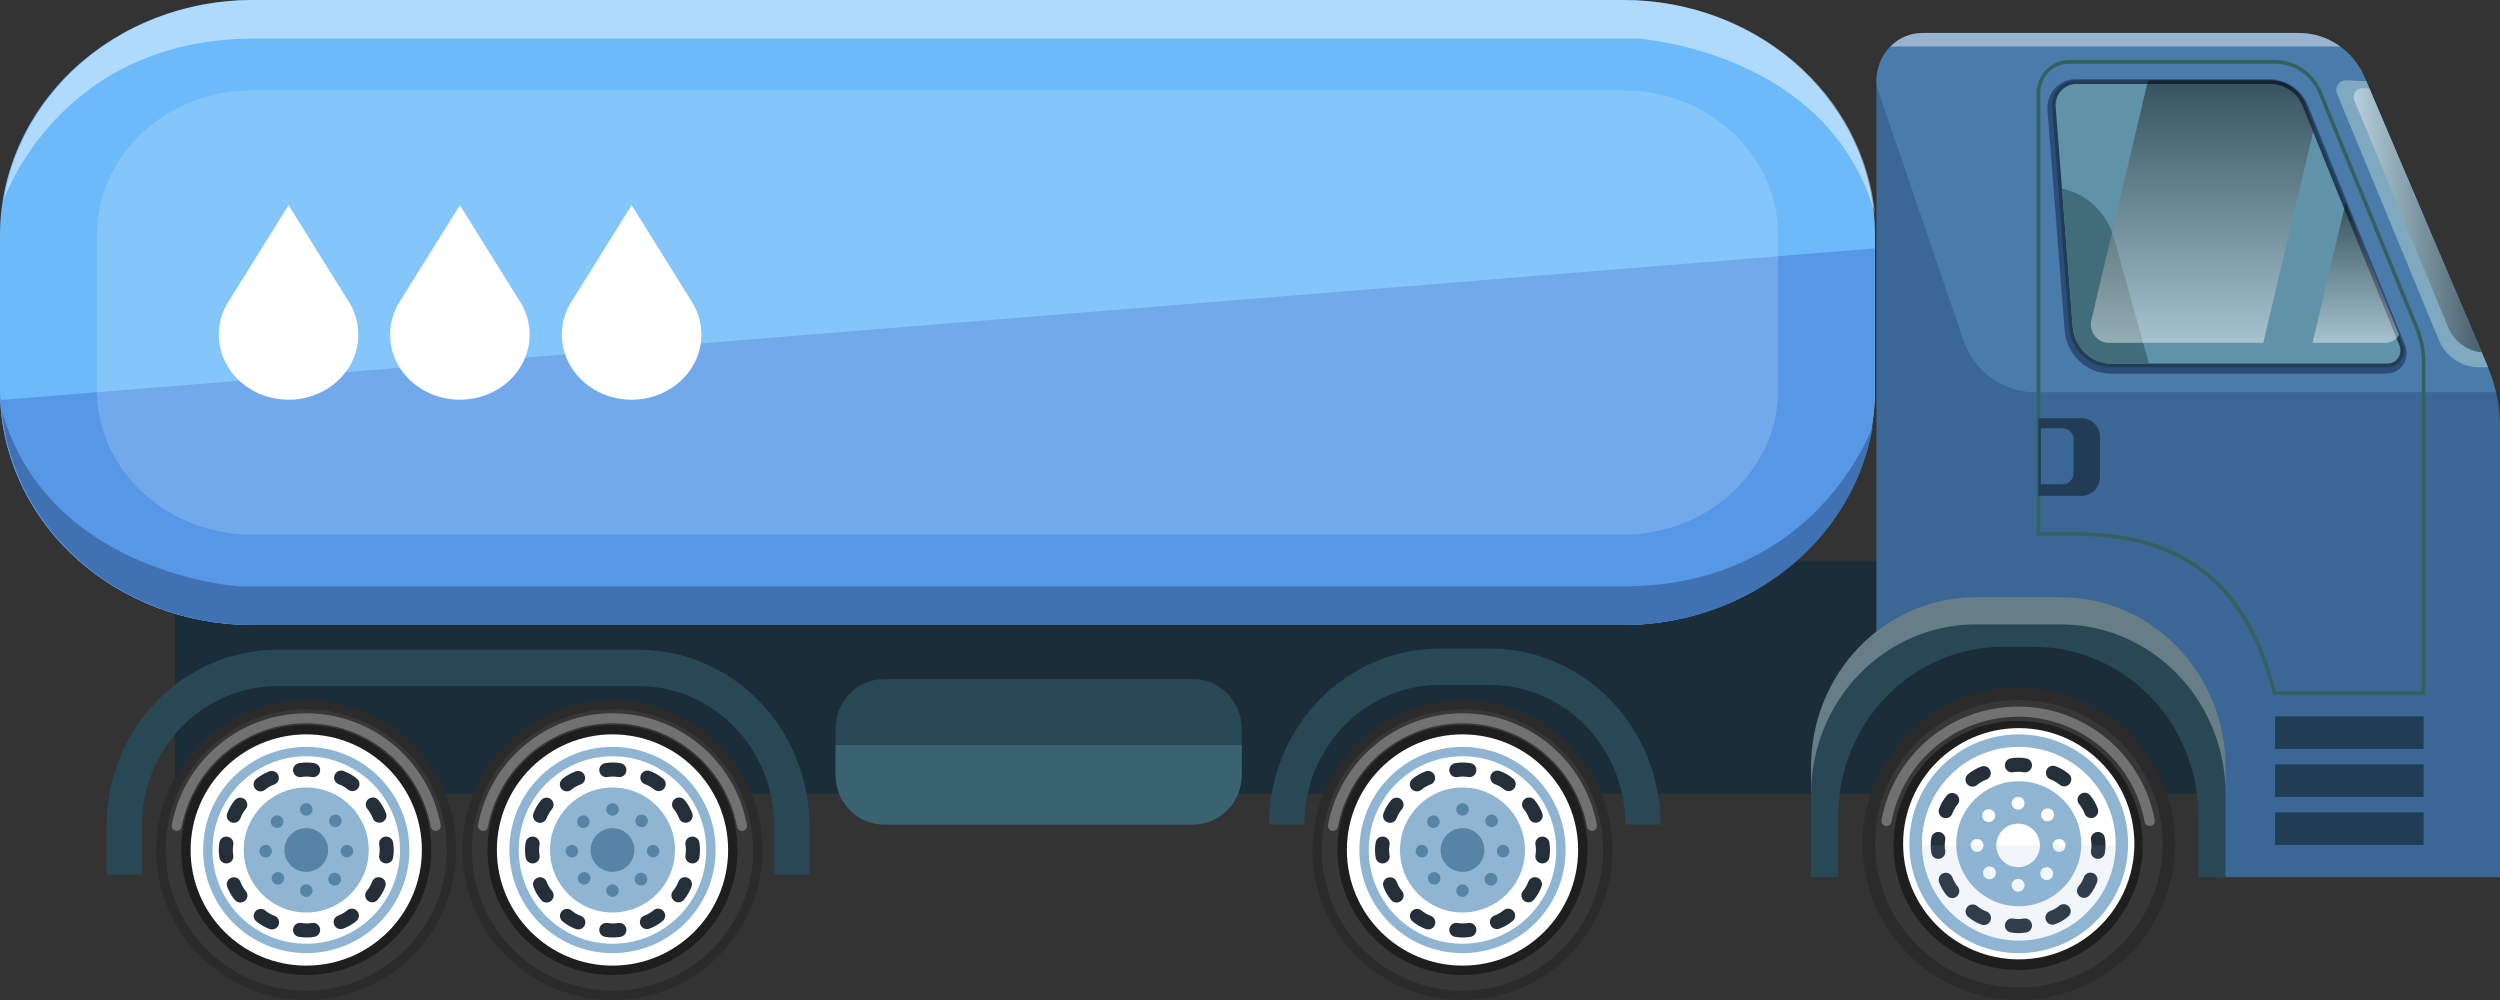 <svg width="1000" height="400" viewBox="0 0 1000 400" fill="none" xmlns="http://www.w3.org/2000/svg">
<rect x="0" y="0" width="1000" height="400" fill="#333333" stroke="none"/>
<g clip-path="url(#clip0_1276_5435)">
<path d="M750.567 224.58H654.399V257.808H750.567V224.58Z" fill="#1A2D38"/>
<path d="M882.5 240H70V317.5H882.5V240Z" fill="#1A2D38"/>
<path d="M353.516 271.652H477.387C482.503 271.652 487.409 273.747 491.026 277.477C494.643 281.207 496.675 286.266 496.675 291.541V309.913C496.675 315.188 494.643 320.247 491.026 323.977C487.409 327.707 482.503 329.802 477.387 329.802H353.516C348.401 329.802 343.495 327.707 339.878 323.977C336.261 320.247 334.229 315.188 334.229 309.913V291.541C334.229 286.266 336.261 281.207 339.878 277.477C343.495 273.747 348.401 271.652 353.516 271.652Z" fill="#294856"/>
<path d="M664.251 329.802H650.151C650.135 314.996 644.424 300.8 634.27 290.33C624.117 279.86 610.351 273.971 595.992 273.954H575.874C561.515 273.971 547.749 279.86 537.595 290.33C527.442 300.8 521.73 314.996 521.714 329.802H507.615C507.635 311.141 514.833 293.25 527.63 280.055C540.427 266.859 557.777 259.436 575.874 259.415H595.992C614.089 259.436 631.439 266.859 644.235 280.055C657.032 293.25 664.23 311.141 664.251 329.802Z" fill="#294856"/>
<path d="M1000 350.86H885.572V319.573C885.572 303.21 879.299 287.51 868.121 275.896C856.943 264.282 841.766 257.696 825.898 257.572L750.566 256.985V32.267C750.566 29.76 751.045 27.277 751.976 24.96C752.906 22.643 754.271 20.538 755.99 18.765C757.71 16.992 759.751 15.586 761.997 14.626C764.244 13.666 766.652 13.173 769.084 13.173H919.55C925.134 13.173 930.597 14.851 935.271 18.001C939.945 21.152 943.627 25.639 945.868 30.913L995.252 147.17C998.383 154.541 1000 162.501 1000 170.548V350.86Z" fill="#3A6795"/>
<path opacity="0.32" d="M814.094 156.913H998.413C997.639 153.576 996.582 150.316 995.253 147.17L945.868 30.913C943.628 25.639 939.946 21.152 935.272 18.001C930.597 14.851 925.134 13.173 919.55 13.173H769.084C764.172 13.173 759.462 15.184 755.99 18.765C752.517 22.346 750.566 27.203 750.566 32.267V34.15L785.284 135.875C787.383 142.026 791.282 147.353 796.443 151.121C801.603 154.89 807.771 156.913 814.094 156.913Z" fill="#68A8D7"/>
<path d="M946.533 32.476L938.263 32.107C937.643 32.107 937.034 32.265 936.488 32.568C935.943 32.87 935.479 33.307 935.137 33.84C934.796 34.373 934.588 34.984 934.532 35.62C934.476 36.256 934.574 36.897 934.816 37.484L975.493 135.919C976.84 139.178 979.086 141.957 981.952 143.91C984.818 145.863 988.178 146.905 991.613 146.905H995.253L946.533 32.476Z" fill="#7FA9BE"/>
<path style="mix-blend-mode:screen" opacity="0.44" d="M947.77 35.386L944.931 35.26C944.361 35.26 943.8 35.406 943.298 35.684C942.795 35.963 942.368 36.365 942.054 36.856C941.739 37.347 941.548 37.91 941.496 38.495C941.445 39.081 941.534 39.671 941.758 40.212L979.218 130.863C980.368 133.644 982.231 136.049 984.606 137.82C986.981 139.591 989.78 140.661 992.701 140.916L947.77 35.386Z" fill="url(#paint0_linear_1276_5435)"/>
<path d="M844.092 149.433C839.495 149.41 835.073 147.615 831.694 144.399C828.316 141.184 826.227 136.782 825.838 132.058L818.993 44.033C818.871 42.459 819.066 40.876 819.566 39.383C820.066 37.89 820.861 36.521 821.899 35.36C822.938 34.2 824.199 33.274 825.602 32.64C827.005 32.007 828.519 31.68 830.051 31.68H907.716C911.055 31.674 914.321 32.69 917.1 34.599C919.879 36.509 922.046 39.226 923.327 42.406L962.029 138.071C962.534 139.317 962.732 140.673 962.606 142.018C962.48 143.363 962.034 144.654 961.307 145.779C960.581 146.903 959.597 147.825 958.442 148.462C957.287 149.1 955.997 149.433 954.687 149.433H844.092Z" fill="#2C4D78"/>
<path d="M955.092 146.904H844.498C840.254 146.904 836.167 145.256 833.049 142.289C829.93 139.321 828.011 135.251 827.672 130.889L820.827 42.865C820.72 41.494 820.89 40.115 821.326 38.815C821.761 37.515 822.453 36.323 823.358 35.312C824.262 34.301 825.36 33.495 826.582 32.943C827.803 32.392 829.123 32.107 830.456 32.107H908.121C911.177 32.107 914.164 33.039 916.706 34.786C919.249 36.533 921.233 39.017 922.409 41.925L961.112 137.589C961.526 138.611 961.688 139.723 961.584 140.825C961.481 141.928 961.115 142.987 960.52 143.908C959.924 144.83 959.117 145.586 958.17 146.108C957.223 146.631 956.166 146.904 955.092 146.904Z" fill="#223C56"/>
<path d="M844.497 145.424C840.621 145.405 836.892 143.891 834.043 141.18C831.195 138.469 829.434 134.757 829.105 130.774L822.26 42.749C822.169 41.583 822.314 40.409 822.685 39.303C823.055 38.197 823.644 37.182 824.414 36.322C825.184 35.462 826.118 34.775 827.158 34.306C828.198 33.836 829.32 33.594 830.455 33.594H908.12C910.893 33.589 913.604 34.432 915.912 36.018C918.219 37.603 920.017 39.859 921.08 42.499L959.784 138.163C960.106 138.96 960.232 139.826 960.152 140.686C960.071 141.545 959.786 142.37 959.322 143.089C958.858 143.807 958.229 144.396 957.491 144.803C956.753 145.211 955.928 145.424 955.091 145.424H844.497Z" fill="#6093A7"/>
<path d="M845.599 95.217C844.288 90.515 841.81 86.246 838.409 82.835C835.007 79.423 830.801 76.986 826.206 75.766L824.775 75.386L829.079 130.724C829.393 134.769 831.174 138.544 834.066 141.297C836.958 144.05 840.749 145.579 844.685 145.579H859.631L845.599 95.217Z" fill="#416D7B"/>
<g style="mix-blend-mode:multiply">
<path d="M970.166 277.963H909.209L909.069 277.407C898.28 234.365 873.099 214.318 829.826 214.318H814.68V37.237C814.684 33.728 816.037 30.364 818.443 27.883C820.849 25.402 824.112 24.007 827.514 24.003H909.977C913.989 23.998 917.914 25.214 921.258 27.499C924.603 29.784 927.218 33.037 928.778 36.849L967.39 130.92C969.227 135.381 970.171 140.179 970.165 145.025L970.166 277.963ZM910.322 276.479H968.727V145.025C968.732 140.378 967.826 135.777 966.065 131.499L927.453 37.427C926.003 33.884 923.571 30.861 920.463 28.737C917.354 26.613 913.707 25.482 909.977 25.487H827.514C824.493 25.49 821.596 26.729 819.46 28.932C817.324 31.135 816.122 34.122 816.119 37.237V212.834H829.826C873.671 212.834 899.264 233.064 910.322 276.479Z" fill="#36605D"/>
</g>
<path d="M969.447 286.558H910.022V299.576H969.447V286.558Z" fill="#223C56"/>
<path d="M969.447 305.757H910.022V318.775H969.447V305.757Z" fill="#223C56"/>
<path d="M969.447 324.956H910.022V337.974H969.447V324.956Z" fill="#223C56"/>
<path d="M815.403 167.286H832.707C834.636 167.286 836.487 168.077 837.851 169.484C839.216 170.891 839.982 172.799 839.982 174.789V190.818C839.982 192.807 839.216 194.716 837.851 196.123C836.487 197.53 834.636 198.32 832.707 198.32H815.403V167.286Z" fill="#223C56"/>
<path style="mix-blend-mode:screen" opacity="0.44" d="M843.504 137.13H905.307L925.813 50.362L922.4 41.925C921.223 39.017 919.239 36.533 916.696 34.786C914.154 33.039 911.167 32.107 908.112 32.107H859.213L836.561 127.955C836.301 129.035 836.281 130.162 836.502 131.252C836.723 132.341 837.18 133.365 837.839 134.247C838.497 135.129 839.34 135.847 840.305 136.346C841.27 136.845 842.331 137.113 843.411 137.13C843.442 137.13 843.473 137.13 843.504 137.13Z" fill="url(#paint1_linear_1276_5435)"/>
<path style="mix-blend-mode:screen" opacity="0.44" d="M954.096 137.133C955.207 137.137 956.3 136.846 957.271 136.288C958.242 135.73 959.057 134.925 959.638 133.948L938.259 81.102L925.017 137.132L954.096 137.133Z" fill="url(#paint2_linear_1276_5435)"/>
<path d="M824.361 238.865H790.298C781.647 238.865 773.08 240.622 765.086 244.036C757.093 247.45 749.831 252.454 743.713 258.763C737.595 265.071 732.742 272.56 729.431 280.803C726.121 289.045 724.417 297.879 724.417 306.801V350.86H735.27V326.654C735.27 317.732 736.974 308.898 740.285 300.656C743.596 292.413 748.448 284.924 754.566 278.615C760.684 272.307 767.946 267.303 775.94 263.889C783.933 260.475 792.5 258.717 801.151 258.717H813.508C830.981 258.717 847.738 265.875 860.093 278.616C872.448 291.356 879.389 308.636 879.389 326.654V350.86H890.243V306.801C890.243 297.879 888.539 289.045 885.228 280.803C881.917 272.56 877.064 265.071 870.946 258.763C864.828 252.454 857.566 247.45 849.573 244.036C841.579 240.622 833.012 238.865 824.361 238.865Z" fill="#294856"/>
<path opacity="0.29" d="M824.361 238.865H790.298C781.647 238.865 773.08 240.622 765.086 244.036C757.093 247.45 749.831 252.454 743.713 258.763C737.595 265.071 732.742 272.56 729.431 280.803C726.121 289.045 724.416 297.879 724.417 306.801V317.695C724.416 308.773 726.121 299.939 729.431 291.697C732.742 283.454 737.595 275.965 743.713 269.656C749.831 263.348 757.093 258.344 765.086 254.93C773.08 251.516 781.647 249.758 790.298 249.758H824.361C833.012 249.758 841.579 251.516 849.572 254.93C857.566 258.344 864.828 263.348 870.946 269.656C877.064 275.965 881.917 283.454 885.228 291.697C888.538 299.939 890.243 308.773 890.243 317.695V306.801C890.243 288.783 883.301 271.503 870.946 258.763C858.591 246.022 841.834 238.865 824.361 238.865Z" fill="white"/>
<g opacity="0.43">
<path d="M936.112 18.625C931.268 15.083 925.476 13.179 919.538 13.175H769.071C764.229 13.169 759.579 15.127 756.123 18.625H936.112Z" fill="white"/>
</g>
<path d="M816.353 171.316H825.14C826.269 171.316 827.352 171.778 828.15 172.602C828.949 173.425 829.397 174.541 829.397 175.706V189.307C829.397 190.471 828.949 191.588 828.15 192.411C827.352 193.234 826.269 193.697 825.14 193.697H816.353V171.316Z" fill="#3A6795"/>
<path d="M255.504 259.891H110.891C92.794 259.912 75.444 267.335 62.647 280.531C49.85 293.726 42.652 311.617 42.632 330.278V349.822H56.731V330.278C56.747 315.472 62.459 301.276 72.612 290.806C82.765 280.336 96.532 274.447 110.891 274.43H255.504C269.864 274.447 283.63 280.336 293.783 290.806C303.937 301.276 309.648 315.472 309.664 330.278V349.822H323.763V330.278C323.743 311.617 316.545 293.726 303.748 280.531C290.952 267.335 273.602 259.912 255.504 259.891Z" fill="#294856"/>
<path d="M334.229 298.051V309.911C334.229 315.186 336.261 320.245 339.878 323.975C343.495 327.705 348.401 329.8 353.516 329.8H477.387C482.503 329.8 487.409 327.705 491.026 323.975C494.643 320.245 496.675 315.186 496.675 309.911V298.051H334.229Z" fill="#396371"/>
<g clip-path="url(#clip1_1276_5435)">
<path d="M100.835 0H649.165C675.908 0 701.556 9.907 720.466 27.541C739.376 45.176 750 69.093 750 94.032V155.967C750 180.905 739.376 204.823 720.466 222.457C701.556 240.091 675.908 249.998 649.165 249.998H100.835C74.092 249.998 48.444 240.091 29.534 222.457C10.624 204.823 0 180.905 0 155.967V94.032C0 69.093 10.624 45.176 29.534 27.541C48.444 9.907 74.092 0 100.835 0Z" fill="#6CBAF9"/>
<path opacity="0.46" d="M101.712 15.42H654.806C654.806 15.42 731.293 19.983 749.999 85.587C747.737 62.206 736.178 40.459 717.595 24.622C699.012 8.784 674.748 0.001 649.573 0H101.243C77.129 0.002 53.814 8.06 35.524 22.714C17.234 37.368 5.179 57.648 1.545 79.879C1.545 79.879 23.516 15.42 101.712 15.42Z" fill="white"/>
<path d="M749.949 155.968V99.356L0.049 160.026C1.17 184.239 12.273 207.113 31.042 223.877C49.811 240.64 74.796 249.999 100.784 250H649.115C675.858 250 701.505 240.093 720.416 222.458C739.326 204.824 749.949 180.907 749.949 155.968Z" fill="#5697E6"/>
<path d="M649.061 234.578H95.967C95.967 234.578 19.48 230.016 0.774 164.411C3.036 187.793 14.595 209.54 33.178 225.377C51.761 241.214 76.025 249.997 101.2 249.999H649.53C673.644 249.997 696.959 241.939 715.249 227.285C733.539 212.63 745.594 192.35 749.228 170.12C749.228 170.12 727.257 234.578 649.061 234.578Z" fill="#4071B2"/>
<path opacity="0.17" d="M711.248 94.032V155.966C711.248 171.321 704.707 186.047 693.063 196.905C681.42 207.763 665.629 213.862 649.163 213.862L100.832 213.862C84.366 213.862 68.575 207.762 56.931 196.905C45.288 186.047 38.747 171.321 38.747 155.966V94.032C38.747 78.677 45.288 63.95 56.931 53.093C68.575 42.235 84.366 36.135 100.832 36.135L649.162 36.135C665.628 36.135 681.42 42.235 693.063 53.093C704.706 63.95 711.248 78.677 711.248 94.032Z" fill="white"/>
<path d="M140.241 121.961C140.105 121.69 139.954 121.426 139.788 121.17C139.609 120.873 139.428 120.577 139.238 120.287L115.432 82.084L91.627 120.287C91.437 120.577 91.256 120.872 91.078 121.169L90.584 121.961C88.579 125.649 87.533 129.725 87.532 133.86C87.531 137.798 88.489 141.684 90.333 145.227C92.177 148.769 94.86 151.875 98.178 154.31C101.497 156.746 105.365 158.447 109.491 159.285C113.616 160.124 117.893 160.078 121.997 159.152C126.101 158.225 129.926 156.442 133.184 153.937C136.442 151.431 139.047 148.269 140.804 144.688C142.561 141.107 143.423 137.201 143.325 133.264C143.228 129.327 142.174 125.462 140.242 121.961L140.241 121.961Z" fill="white"/>
<path d="M208.762 121.961C208.626 121.69 208.474 121.426 208.308 121.17C208.13 120.873 207.949 120.577 207.758 120.287L183.953 82.084L160.147 120.287C159.957 120.577 159.776 120.872 159.598 121.169L159.104 121.961C157.099 125.649 156.054 129.725 156.052 133.86C156.052 137.798 157.009 141.684 158.854 145.227C160.698 148.769 163.38 151.875 166.699 154.31C170.017 156.746 173.885 158.447 178.011 159.285C182.137 160.124 186.413 160.078 190.517 159.152C194.622 158.225 198.447 156.442 201.705 153.937C204.962 151.431 207.568 148.269 209.324 144.688C211.081 141.107 211.943 137.201 211.846 133.264C211.749 129.327 210.694 125.462 208.762 121.961L208.762 121.961Z" fill="white"/>
<path d="M277.463 121.961C277.327 121.69 277.175 121.426 277.009 121.17C276.831 120.873 276.65 120.577 276.459 120.287L252.654 82.084L228.848 120.287C228.658 120.577 228.477 120.872 228.299 121.169L227.806 121.961C225.801 125.649 224.755 129.725 224.753 133.86C224.753 137.798 225.711 141.684 227.555 145.227C229.399 148.769 232.081 151.875 235.4 154.31C238.718 156.746 242.586 158.447 246.712 159.285C250.838 160.124 255.114 160.078 259.218 159.152C263.323 158.225 267.148 156.442 270.406 153.937C273.664 151.431 276.269 148.269 278.026 144.688C279.782 141.107 280.645 137.201 280.547 133.264C280.45 129.327 279.395 125.462 277.463 121.961L277.463 121.961Z" fill="white"/>
</g>
<g clip-path="url(#clip2_1276_5435)">
<path d="M122.5 400C155.637 400 182.5 373.137 182.5 340C182.5 306.863 155.637 280 122.5 280C89.363 280 62.5 306.863 62.5 340C62.5 373.137 89.363 400 122.5 400Z" fill="#2B2B2C"/>
<path d="M122.5 396.25C153.566 396.25 178.75 371.066 178.75 340C178.75 308.934 153.566 283.75 122.5 283.75C91.434 283.75 66.25 308.934 66.25 340C66.25 371.066 91.434 396.25 122.5 396.25Z" fill="#373738"/>
<path d="M122.5 390C150.114 390 172.5 367.614 172.5 340C172.5 312.386 150.114 290 122.5 290C94.886 290 72.5 312.386 72.5 340C72.5 367.614 94.886 390 122.5 390Z" fill="#1E1E1F"/>
<path d="M122.5 386.25C148.043 386.25 168.75 365.543 168.75 340C168.75 314.457 148.043 293.75 122.5 293.75C96.957 293.75 76.25 314.457 76.25 340C76.25 365.543 96.957 386.25 122.5 386.25Z" fill="white"/>
<path d="M122.5 381.25C145.282 381.25 163.75 362.782 163.75 340C163.75 317.218 145.282 298.75 122.5 298.75C99.718 298.75 81.25 317.218 81.25 340C81.25 362.782 99.718 381.25 122.5 381.25Z" fill="#8FB5D3"/>
<path d="M122.5 377.5C143.211 377.5 160 360.711 160 340C160 319.289 143.211 302.5 122.5 302.5C101.789 302.5 85 319.289 85 340C85 360.711 101.789 377.5 122.5 377.5Z" fill="white"/>
<path d="M122.5 365C136.307 365 147.5 353.807 147.5 340C147.5 326.193 136.307 315 122.5 315C108.693 315 97.5 326.193 97.5 340C97.5 353.807 108.693 365 122.5 365Z" fill="#8FB5D3"/>
<path d="M122.5 348.75C127.332 348.75 131.25 344.832 131.25 340C131.25 335.167 127.332 331.25 122.5 331.25C117.667 331.25 113.75 335.167 113.75 340C113.75 344.832 117.667 348.75 122.5 348.75Z" fill="#5684A6"/>
<path d="M124.746 310.809C123.349 310.566 121.921 310.566 120.525 310.809C119.881 310.924 119.217 310.812 118.647 310.492C118.077 310.172 117.637 309.664 117.404 309.056L117.384 309.003C117.239 308.616 117.182 308.201 117.217 307.79C117.252 307.378 117.379 306.979 117.587 306.621C117.796 306.264 118.081 305.957 118.423 305.722C118.765 305.487 119.155 305.331 119.565 305.264C121.597 304.912 123.674 304.912 125.706 305.264C126.116 305.331 126.506 305.487 126.848 305.722C127.19 305.956 127.476 306.264 127.684 306.621C127.893 306.979 128.019 307.378 128.054 307.789C128.089 308.201 128.032 308.616 127.887 309.003L127.867 309.056C127.634 309.664 127.194 310.172 126.624 310.492C126.054 310.812 125.39 310.924 124.746 310.809Z" fill="#252F3A"/>
<path d="M120.526 369.192C121.922 369.435 123.35 369.435 124.746 369.192C125.39 369.077 126.054 369.189 126.624 369.509C127.194 369.829 127.634 370.337 127.867 370.945L127.887 370.998C128.032 371.385 128.089 371.8 128.054 372.211C128.019 372.623 127.893 373.022 127.684 373.38C127.476 373.737 127.19 374.044 126.848 374.279C126.506 374.514 126.116 374.67 125.706 374.737C123.674 375.089 121.597 375.089 119.565 374.737C119.155 374.67 118.765 374.514 118.423 374.279C118.081 374.045 117.796 373.737 117.587 373.38C117.379 373.022 117.252 372.623 117.217 372.212C117.182 371.8 117.239 371.385 117.384 370.998L117.404 370.945C117.637 370.337 118.077 369.829 118.647 369.509C119.217 369.189 119.881 369.077 120.526 369.192Z" fill="#252F3A"/>
<path d="M151.685 342.091C151.928 340.708 151.928 339.293 151.685 337.91C151.569 337.272 151.681 336.614 152.002 336.05C152.322 335.485 152.831 335.05 153.44 334.819L153.492 334.799C153.88 334.656 154.295 334.599 154.707 334.634C155.119 334.669 155.518 334.794 155.876 335C156.234 335.207 156.541 335.49 156.776 335.828C157.011 336.167 157.168 336.553 157.235 336.959C157.587 338.972 157.587 341.029 157.235 343.042C157.168 343.448 157.011 343.834 156.776 344.173C156.541 344.511 156.234 344.794 155.876 345.001C155.518 345.207 155.119 345.332 154.707 345.367C154.295 345.402 153.88 345.345 153.492 345.202L153.44 345.182C152.831 344.951 152.322 344.516 152.002 343.951C151.681 343.387 151.569 342.728 151.685 342.091Z" fill="#252F3A"/>
<path d="M93.314 337.91C93.071 339.293 93.071 340.707 93.314 342.09C93.429 342.728 93.317 343.386 92.997 343.951C92.677 344.515 92.168 344.951 91.559 345.182L91.507 345.202C91.119 345.345 90.704 345.402 90.292 345.367C89.88 345.332 89.48 345.207 89.123 345C88.765 344.794 88.457 344.511 88.222 344.172C87.987 343.834 87.831 343.447 87.764 343.041C87.412 341.029 87.412 338.971 87.764 336.959C87.831 336.553 87.987 336.167 88.222 335.828C88.457 335.489 88.765 335.207 89.123 335C89.48 334.794 89.88 334.669 90.292 334.634C90.704 334.599 91.119 334.655 91.507 334.799L91.559 334.819C92.168 335.05 92.677 335.485 92.997 336.05C93.317 336.614 93.429 337.272 93.314 337.91Z" fill="#252F3A"/>
<path d="M146.729 356.332C147.634 355.254 148.344 354.029 148.828 352.71C149.048 352.1 149.476 351.586 150.037 351.256C150.598 350.926 151.257 350.802 151.9 350.904L151.956 350.913C152.364 350.981 152.752 351.139 153.091 351.374C153.431 351.609 153.714 351.915 153.92 352.272C154.127 352.629 154.251 353.027 154.284 353.437C154.318 353.847 154.259 354.259 154.114 354.645C153.408 356.562 152.374 358.345 151.059 359.913C150.797 360.232 150.468 360.489 150.094 360.665C149.72 360.842 149.312 360.934 148.898 360.935C148.485 360.936 148.076 360.846 147.701 360.672C147.327 360.497 146.996 360.242 146.732 359.925L146.696 359.881C146.285 359.379 146.063 358.749 146.069 358.101C146.075 357.452 146.308 356.827 146.729 356.332Z" fill="#252F3A"/>
<path d="M98.265 323.666C97.36 324.744 96.65 325.969 96.166 327.288C95.946 327.898 95.518 328.412 94.957 328.742C94.396 329.072 93.737 329.196 93.093 329.094L93.038 329.085C92.63 329.017 92.242 328.859 91.903 328.624C91.563 328.389 91.28 328.082 91.073 327.726C90.867 327.369 90.743 326.971 90.709 326.561C90.676 326.151 90.734 325.738 90.88 325.353C91.586 323.435 92.619 321.653 93.934 320.085C94.196 319.766 94.526 319.509 94.9 319.332C95.273 319.156 95.682 319.064 96.095 319.063C96.509 319.061 96.918 319.151 97.292 319.326C97.667 319.501 97.998 319.756 98.262 320.073L98.297 320.116C98.709 320.619 98.931 321.249 98.925 321.897C98.919 322.545 98.685 323.171 98.265 323.666Z" fill="#252F3A"/>
<path d="M135.301 366.208C136.626 365.724 137.857 365.016 138.938 364.114C139.435 363.695 140.064 363.462 140.716 363.455C141.367 363.448 142.001 363.668 142.507 364.076L142.55 364.111C142.87 364.373 143.126 364.702 143.303 365.074C143.479 365.447 143.57 365.853 143.57 366.265C143.569 366.676 143.477 367.083 143.3 367.455C143.123 367.827 142.865 368.155 142.546 368.416C140.971 369.727 139.181 370.758 137.254 371.463C136.867 371.608 136.453 371.667 136.04 371.634C135.628 371.602 135.228 371.479 134.869 371.274C134.51 371.07 134.201 370.788 133.964 370.451C133.727 370.113 133.569 369.728 133.5 369.322L133.49 369.267C133.386 368.627 133.511 367.971 133.841 367.413C134.172 366.854 134.688 366.428 135.301 366.208Z" fill="#252F3A"/>
<path d="M109.694 313.8C108.369 314.283 107.139 314.992 106.057 315.894C105.56 316.313 104.931 316.546 104.28 316.553C103.628 316.56 102.995 316.34 102.489 315.932L102.445 315.896C102.126 315.634 101.869 315.305 101.693 314.933C101.517 314.561 101.425 314.154 101.426 313.743C101.426 313.331 101.518 312.925 101.695 312.553C101.872 312.181 102.13 311.853 102.45 311.591C104.024 310.281 105.814 309.25 107.741 308.545C108.128 308.399 108.543 308.34 108.955 308.373C109.368 308.406 109.768 308.529 110.127 308.733C110.486 308.938 110.794 309.219 111.031 309.557C111.268 309.894 111.427 310.28 111.496 310.685L111.505 310.74C111.609 311.38 111.485 312.036 111.154 312.595C110.824 313.154 110.307 313.58 109.694 313.8Z" fill="#252F3A"/>
<path d="M98.298 356.394C97.389 355.312 96.676 354.082 96.189 352.757C95.968 352.144 95.539 351.628 94.975 351.297C94.412 350.965 93.75 350.84 93.104 350.943L93.048 350.952C92.638 351.021 92.249 351.179 91.908 351.415C91.567 351.651 91.282 351.959 91.075 352.317C90.868 352.676 90.743 353.075 90.709 353.487C90.676 353.899 90.734 354.313 90.881 354.7C91.59 356.626 92.627 358.417 93.948 359.992C94.212 360.312 94.543 360.57 94.918 360.747C95.293 360.925 95.703 361.017 96.119 361.018C96.534 361.019 96.945 360.929 97.321 360.753C97.697 360.578 98.029 360.322 98.294 360.003L98.33 359.96C98.744 359.455 98.966 358.822 98.961 358.171C98.955 357.52 98.72 356.892 98.298 356.394Z" fill="#252F3A"/>
<path d="M146.979 323.603C147.888 324.685 148.601 325.916 149.087 327.24C149.308 327.853 149.738 328.37 150.301 328.701C150.864 329.032 151.527 329.157 152.173 329.054L152.229 329.045C152.638 328.977 153.028 328.819 153.369 328.583C153.71 328.347 153.994 328.039 154.202 327.68C154.409 327.322 154.534 326.923 154.567 326.511C154.601 326.099 154.542 325.685 154.396 325.298C153.687 323.371 152.649 321.581 151.328 320.006C151.065 319.686 150.734 319.428 150.359 319.251C149.983 319.073 149.573 318.981 149.158 318.98C148.742 318.978 148.332 319.069 147.956 319.244C147.58 319.42 147.247 319.676 146.982 319.994L146.946 320.038C146.533 320.543 146.31 321.175 146.316 321.826C146.322 322.477 146.556 323.106 146.979 323.603Z" fill="#252F3A"/>
<path d="M109.781 366.32C108.45 365.834 107.215 365.123 106.128 364.217C105.629 363.796 104.998 363.562 104.343 363.555C103.689 363.548 103.052 363.769 102.544 364.179L102.501 364.215C102.18 364.477 101.922 364.808 101.745 365.182C101.568 365.556 101.477 365.964 101.477 366.377C101.477 366.79 101.57 367.199 101.748 367.572C101.925 367.946 102.184 368.275 102.505 368.538C104.087 369.854 105.885 370.889 107.82 371.598C108.209 371.744 108.625 371.803 109.039 371.77C109.453 371.737 109.855 371.614 110.216 371.408C110.576 371.203 110.886 370.92 111.124 370.581C111.362 370.242 111.521 369.855 111.591 369.448L111.6 369.392C111.704 368.75 111.58 368.091 111.248 367.53C110.915 366.969 110.397 366.541 109.781 366.32Z" fill="#252F3A"/>
<path d="M135.49 313.684C136.82 314.17 138.056 314.881 139.143 315.787C139.642 316.208 140.273 316.442 140.928 316.449C141.582 316.456 142.218 316.235 142.727 315.825L142.77 315.789C143.091 315.526 143.349 315.196 143.526 314.822C143.703 314.448 143.794 314.04 143.794 313.627C143.793 313.214 143.701 312.805 143.523 312.432C143.345 312.058 143.087 311.729 142.766 311.466C141.184 310.15 139.386 309.115 137.451 308.406C137.062 308.26 136.646 308.201 136.232 308.234C135.818 308.267 135.416 308.39 135.055 308.596C134.695 308.801 134.385 309.084 134.147 309.423C133.909 309.761 133.75 310.149 133.68 310.556L133.671 310.612C133.567 311.254 133.691 311.913 134.023 312.474C134.355 313.035 134.874 313.463 135.49 313.684Z" fill="#252F3A"/>
<path d="M122.501 326.261C122.006 326.261 121.521 326.114 121.109 325.839C120.697 325.564 120.376 325.172 120.186 324.715C119.996 324.257 119.947 323.753 120.043 323.267C120.14 322.781 120.378 322.335 120.729 321.984C121.079 321.634 121.525 321.395 122.011 321.298C122.497 321.201 123.001 321.251 123.459 321.441C123.917 321.63 124.308 321.951 124.584 322.363C124.859 322.775 125.006 323.259 125.006 323.755C125.005 324.419 124.741 325.056 124.272 325.526C123.802 325.995 123.165 326.26 122.501 326.261Z" fill="#5684A6"/>
<path d="M122.501 358.751C122.006 358.751 121.521 358.604 121.109 358.329C120.697 358.054 120.376 357.662 120.186 357.205C119.996 356.747 119.947 356.243 120.043 355.757C120.14 355.271 120.379 354.824 120.729 354.474C121.079 354.124 121.526 353.885 122.012 353.788C122.498 353.692 123.002 353.741 123.46 353.931C123.918 354.121 124.309 354.442 124.584 354.854C124.859 355.266 125.006 355.751 125.006 356.246C125.005 356.91 124.741 357.547 124.271 358.016C123.802 358.486 123.165 358.75 122.501 358.751Z" fill="#5684A6"/>
<path d="M138.743 342.965C138.248 342.965 137.764 342.818 137.351 342.543C136.939 342.267 136.618 341.876 136.429 341.418C136.239 340.961 136.189 340.457 136.286 339.971C136.383 339.485 136.621 339.039 136.971 338.688C137.322 338.338 137.768 338.099 138.254 338.002C138.74 337.906 139.244 337.955 139.702 338.145C140.16 338.334 140.551 338.655 140.826 339.067C141.102 339.479 141.249 339.964 141.249 340.459C141.248 341.123 140.984 341.76 140.514 342.23C140.045 342.7 139.408 342.964 138.743 342.965Z" fill="#5684A6"/>
<path d="M106.255 342.962C105.76 342.962 105.275 342.815 104.863 342.54C104.451 342.265 104.13 341.873 103.941 341.416C103.751 340.958 103.701 340.454 103.798 339.968C103.895 339.482 104.133 339.036 104.484 338.685C104.834 338.335 105.281 338.097 105.767 338C106.253 337.903 106.756 337.953 107.214 338.142C107.672 338.332 108.063 338.653 108.339 339.065C108.614 339.477 108.761 339.961 108.761 340.457C108.76 341.121 108.496 341.758 108.026 342.228C107.557 342.697 106.92 342.962 106.255 342.962Z" fill="#5684A6"/>
<path d="M134.147 330.858C133.567 330.858 133.005 330.657 132.557 330.29C132.109 329.922 131.802 329.41 131.689 328.842C131.576 328.273 131.663 327.683 131.936 327.172C132.209 326.661 132.651 326.26 133.187 326.038C133.722 325.816 134.318 325.787 134.873 325.955C135.428 326.123 135.907 326.478 136.229 326.96C136.551 327.442 136.696 328.021 136.64 328.598C136.583 329.174 136.328 329.714 135.918 330.124C135.686 330.357 135.41 330.542 135.106 330.668C134.802 330.794 134.476 330.859 134.147 330.858Z" fill="#5684A6"/>
<path d="M111.175 353.832C110.596 353.832 110.034 353.631 109.586 353.263C109.138 352.896 108.831 352.384 108.718 351.815C108.604 351.247 108.692 350.657 108.965 350.146C109.238 349.634 109.68 349.234 110.216 349.012C110.751 348.79 111.347 348.76 111.902 348.929C112.457 349.097 112.936 349.452 113.258 349.934C113.58 350.416 113.725 350.994 113.669 351.571C113.612 352.148 113.357 352.687 112.947 353.097C112.715 353.331 112.439 353.516 112.135 353.642C111.831 353.768 111.505 353.832 111.175 353.832Z" fill="#5684A6"/>
<path d="M133.877 354.23C133.287 354.23 132.716 354.026 132.26 353.653C131.804 353.279 131.492 352.759 131.377 352.181C131.262 351.603 131.351 351.004 131.629 350.484C131.907 349.965 132.357 349.557 132.901 349.332C133.446 349.107 134.052 349.077 134.616 349.248C135.181 349.419 135.668 349.78 135.996 350.27C136.323 350.76 136.471 351.348 136.413 351.934C136.355 352.52 136.095 353.069 135.678 353.485C135.442 353.722 135.161 353.91 134.852 354.038C134.543 354.165 134.212 354.231 133.877 354.23Z" fill="#5684A6"/>
<path d="M110.851 331.178C110.271 331.178 109.709 330.977 109.261 330.609C108.813 330.242 108.506 329.73 108.393 329.161C108.28 328.593 108.367 328.003 108.641 327.492C108.914 326.98 109.356 326.58 109.891 326.358C110.427 326.136 111.023 326.107 111.578 326.275C112.132 326.443 112.612 326.799 112.934 327.281C113.256 327.763 113.401 328.341 113.344 328.918C113.287 329.495 113.032 330.035 112.622 330.444C112.389 330.677 112.113 330.862 111.81 330.988C111.506 331.114 111.18 331.178 110.851 331.178Z" fill="#5684A6"/>
<path opacity="0.29" d="M174.256 332.35C173.791 332.343 173.344 332.174 172.99 331.872C172.637 331.57 172.401 331.154 172.322 330.696C170.15 319.069 163.981 308.567 154.882 301.01C145.783 293.453 134.327 289.316 122.499 289.316C110.671 289.316 99.216 293.453 90.117 301.01C81.017 308.567 74.848 319.069 72.677 330.696C72.598 331.154 72.361 331.57 72.008 331.872C71.655 332.174 71.207 332.343 70.742 332.35H70.647C70.359 332.35 70.074 332.286 69.814 332.164C69.553 332.041 69.323 331.863 69.138 331.642C68.954 331.42 68.821 331.161 68.748 330.883C68.675 330.604 68.664 330.313 68.716 330.03C71.048 317.468 77.703 306.119 87.526 297.951C97.35 289.783 109.723 285.312 122.499 285.312C135.275 285.312 147.647 289.783 157.471 297.951C167.295 306.119 173.95 317.468 176.281 330.03C176.333 330.313 176.323 330.604 176.25 330.883C176.177 331.161 176.044 331.421 175.86 331.642C175.675 331.863 175.445 332.042 175.184 332.164C174.923 332.286 174.639 332.35 174.351 332.35H174.256Z" fill="white"/>
</g>
<g clip-path="url(#clip3_1276_5435)">
<path d="M245 400C278.137 400 305 373.137 305 340C305 306.863 278.137 280 245 280C211.863 280 185 306.863 185 340C185 373.137 211.863 400 245 400Z" fill="#2B2B2C"/>
<path d="M245 396.25C276.066 396.25 301.25 371.066 301.25 340C301.25 308.934 276.066 283.75 245 283.75C213.934 283.75 188.75 308.934 188.75 340C188.75 371.066 213.934 396.25 245 396.25Z" fill="#373738"/>
<path d="M245 390C272.614 390 295 367.614 295 340C295 312.386 272.614 290 245 290C217.386 290 195 312.386 195 340C195 367.614 217.386 390 245 390Z" fill="#1E1E1F"/>
<path d="M245 386.25C270.543 386.25 291.25 365.543 291.25 340C291.25 314.457 270.543 293.75 245 293.75C219.457 293.75 198.75 314.457 198.75 340C198.75 365.543 219.457 386.25 245 386.25Z" fill="white"/>
<path d="M245 381.25C267.782 381.25 286.25 362.782 286.25 340C286.25 317.218 267.782 298.75 245 298.75C222.218 298.75 203.75 317.218 203.75 340C203.75 362.782 222.218 381.25 245 381.25Z" fill="#8FB5D3"/>
<path d="M245 377.5C265.711 377.5 282.5 360.711 282.5 340C282.5 319.289 265.711 302.5 245 302.5C224.289 302.5 207.5 319.289 207.5 340C207.5 360.711 224.289 377.5 245 377.5Z" fill="white"/>
<path d="M245 365C258.807 365 270 353.807 270 340C270 326.193 258.807 315 245 315C231.193 315 220 326.193 220 340C220 353.807 231.193 365 245 365Z" fill="#8FB5D3"/>
<path d="M245 348.75C249.832 348.75 253.75 344.832 253.75 340C253.75 335.167 249.832 331.25 245 331.25C240.167 331.25 236.25 335.167 236.25 340C236.25 344.832 240.167 348.75 245 348.75Z" fill="#5684A6"/>
<path d="M247.246 310.809C245.849 310.566 244.421 310.566 243.025 310.809C242.381 310.924 241.717 310.812 241.147 310.492C240.577 310.172 240.137 309.664 239.904 309.056L239.884 309.003C239.739 308.616 239.682 308.201 239.717 307.79C239.752 307.378 239.879 306.979 240.087 306.621C240.296 306.264 240.581 305.957 240.923 305.722C241.265 305.487 241.655 305.331 242.065 305.264C244.097 304.912 246.174 304.912 248.206 305.264C248.616 305.331 249.006 305.487 249.348 305.722C249.69 305.956 249.976 306.264 250.184 306.621C250.393 306.979 250.519 307.378 250.554 307.789C250.589 308.201 250.532 308.616 250.387 309.003L250.367 309.056C250.134 309.664 249.694 310.172 249.124 310.492C248.554 310.812 247.89 310.924 247.246 310.809Z" fill="#252F3A"/>
<path d="M243.026 369.192C244.422 369.435 245.85 369.435 247.246 369.192C247.89 369.077 248.554 369.189 249.124 369.509C249.694 369.829 250.134 370.337 250.367 370.945L250.387 370.998C250.532 371.385 250.589 371.8 250.554 372.211C250.519 372.623 250.393 373.022 250.184 373.38C249.976 373.737 249.69 374.044 249.348 374.279C249.006 374.514 248.616 374.67 248.206 374.737C246.174 375.089 244.097 375.089 242.065 374.737C241.655 374.67 241.265 374.514 240.923 374.279C240.581 374.045 240.296 373.737 240.087 373.38C239.879 373.022 239.752 372.623 239.717 372.212C239.682 371.8 239.739 371.385 239.884 370.998L239.904 370.945C240.137 370.337 240.577 369.829 241.147 369.509C241.717 369.189 242.381 369.077 243.026 369.192Z" fill="#252F3A"/>
<path d="M274.185 342.091C274.428 340.708 274.428 339.293 274.185 337.91C274.069 337.272 274.181 336.614 274.502 336.05C274.822 335.485 275.331 335.05 275.94 334.819L275.992 334.799C276.38 334.656 276.795 334.599 277.207 334.634C277.619 334.669 278.018 334.794 278.376 335C278.734 335.207 279.041 335.49 279.276 335.828C279.511 336.167 279.668 336.553 279.735 336.959C280.087 338.972 280.087 341.029 279.735 343.042C279.668 343.448 279.511 343.834 279.276 344.173C279.041 344.511 278.734 344.794 278.376 345.001C278.018 345.207 277.619 345.332 277.207 345.367C276.795 345.402 276.38 345.345 275.992 345.202L275.94 345.182C275.331 344.951 274.822 344.516 274.502 343.951C274.181 343.387 274.069 342.728 274.185 342.091Z" fill="#252F3A"/>
<path d="M215.814 337.91C215.571 339.293 215.571 340.707 215.814 342.09C215.929 342.728 215.817 343.386 215.497 343.951C215.177 344.515 214.668 344.951 214.059 345.182L214.007 345.202C213.619 345.345 213.204 345.402 212.792 345.367C212.38 345.332 211.98 345.207 211.622 345C211.265 344.794 210.957 344.511 210.722 344.172C210.487 343.834 210.331 343.447 210.264 343.041C209.912 341.029 209.912 338.971 210.264 336.959C210.331 336.553 210.487 336.167 210.722 335.828C210.957 335.489 211.265 335.207 211.622 335C211.98 334.794 212.38 334.669 212.792 334.634C213.204 334.599 213.619 334.655 214.007 334.799L214.059 334.819C214.668 335.05 215.177 335.485 215.497 336.05C215.817 336.614 215.929 337.272 215.814 337.91Z" fill="#252F3A"/>
<path d="M269.229 356.332C270.134 355.254 270.844 354.029 271.328 352.71C271.548 352.1 271.976 351.586 272.537 351.256C273.098 350.926 273.757 350.802 274.4 350.904L274.456 350.913C274.864 350.981 275.252 351.139 275.591 351.374C275.931 351.609 276.214 351.915 276.42 352.272C276.627 352.629 276.751 353.027 276.784 353.437C276.818 353.847 276.759 354.259 276.614 354.645C275.908 356.562 274.874 358.345 273.559 359.913C273.297 360.232 272.968 360.489 272.594 360.665C272.22 360.842 271.812 360.934 271.398 360.935C270.985 360.936 270.576 360.846 270.201 360.672C269.827 360.497 269.496 360.242 269.232 359.925L269.196 359.881C268.785 359.379 268.563 358.749 268.569 358.101C268.575 357.452 268.808 356.827 269.229 356.332Z" fill="#252F3A"/>
<path d="M220.765 323.666C219.86 324.744 219.15 325.969 218.666 327.288C218.446 327.898 218.018 328.412 217.457 328.742C216.896 329.072 216.237 329.196 215.593 329.094L215.538 329.085C215.13 329.017 214.742 328.859 214.402 328.624C214.063 328.389 213.78 328.082 213.573 327.726C213.367 327.369 213.243 326.971 213.209 326.561C213.176 326.151 213.234 325.738 213.38 325.353C214.086 323.435 215.119 321.653 216.434 320.085C216.696 319.766 217.026 319.509 217.4 319.332C217.773 319.156 218.182 319.064 218.595 319.063C219.009 319.061 219.418 319.151 219.792 319.326C220.167 319.501 220.498 319.756 220.762 320.073L220.797 320.116C221.209 320.619 221.431 321.249 221.425 321.897C221.419 322.545 221.185 323.171 220.765 323.666Z" fill="#252F3A"/>
<path d="M257.801 366.208C259.126 365.724 260.357 365.016 261.438 364.114C261.935 363.695 262.564 363.462 263.216 363.455C263.867 363.448 264.501 363.668 265.007 364.076L265.05 364.111C265.37 364.373 265.626 364.702 265.803 365.074C265.979 365.447 266.07 365.853 266.07 366.265C266.069 366.676 265.977 367.083 265.8 367.455C265.623 367.827 265.365 368.155 265.046 368.416C263.471 369.727 261.681 370.758 259.754 371.463C259.367 371.608 258.953 371.667 258.54 371.634C258.128 371.602 257.728 371.479 257.369 371.274C257.01 371.07 256.701 370.788 256.464 370.451C256.227 370.113 256.069 369.728 256 369.322L255.99 369.267C255.886 368.627 256.011 367.971 256.341 367.413C256.672 366.854 257.188 366.428 257.801 366.208Z" fill="#252F3A"/>
<path d="M232.194 313.8C230.869 314.283 229.639 314.992 228.557 315.894C228.06 316.313 227.431 316.546 226.78 316.553C226.128 316.56 225.495 316.34 224.989 315.932L224.945 315.896C224.626 315.634 224.369 315.305 224.193 314.933C224.017 314.561 223.925 314.154 223.926 313.743C223.926 313.331 224.018 312.925 224.195 312.553C224.372 312.181 224.63 311.853 224.95 311.591C226.524 310.281 228.314 309.25 230.241 308.545C230.628 308.399 231.043 308.34 231.455 308.373C231.868 308.406 232.268 308.529 232.627 308.733C232.986 308.938 233.294 309.219 233.531 309.557C233.768 309.894 233.927 310.28 233.996 310.685L234.005 310.74C234.109 311.38 233.985 312.036 233.654 312.595C233.324 313.154 232.807 313.58 232.194 313.8Z" fill="#252F3A"/>
<path d="M220.798 356.394C219.889 355.312 219.176 354.082 218.689 352.757C218.468 352.144 218.039 351.628 217.475 351.297C216.912 350.965 216.25 350.84 215.604 350.943L215.548 350.952C215.138 351.021 214.749 351.179 214.408 351.415C214.066 351.651 213.782 351.959 213.575 352.317C213.368 352.676 213.243 353.075 213.209 353.487C213.176 353.899 213.234 354.313 213.381 354.7C214.09 356.626 215.127 358.417 216.448 359.992C216.712 360.312 217.043 360.57 217.418 360.747C217.793 360.925 218.203 361.017 218.619 361.018C219.034 361.019 219.445 360.929 219.821 360.753C220.197 360.578 220.53 360.322 220.794 360.003L220.83 359.96C221.244 359.455 221.467 358.822 221.461 358.171C221.455 357.52 221.22 356.892 220.798 356.394Z" fill="#252F3A"/>
<path d="M269.479 323.603C270.388 324.685 271.101 325.916 271.587 327.24C271.808 327.853 272.238 328.37 272.801 328.701C273.364 329.032 274.027 329.157 274.673 329.054L274.729 329.045C275.138 328.977 275.528 328.819 275.869 328.583C276.21 328.347 276.494 328.039 276.702 327.68C276.909 327.322 277.034 326.923 277.067 326.511C277.101 326.099 277.042 325.685 276.896 325.298C276.187 323.371 275.149 321.581 273.828 320.006C273.565 319.686 273.234 319.428 272.859 319.251C272.483 319.073 272.073 318.981 271.658 318.98C271.242 318.978 270.832 319.069 270.456 319.244C270.08 319.42 269.747 319.676 269.482 319.994L269.446 320.038C269.033 320.543 268.81 321.175 268.816 321.826C268.822 322.477 269.056 323.106 269.479 323.603Z" fill="#252F3A"/>
<path d="M232.281 366.32C230.95 365.834 229.715 365.123 228.628 364.217C228.129 363.796 227.498 363.562 226.843 363.555C226.189 363.548 225.552 363.769 225.044 364.179L225.001 364.215C224.68 364.477 224.422 364.808 224.245 365.182C224.068 365.556 223.977 365.964 223.977 366.377C223.977 366.79 224.07 367.199 224.248 367.572C224.425 367.946 224.684 368.275 225.005 368.538C226.587 369.854 228.385 370.889 230.32 371.598C230.709 371.744 231.125 371.803 231.539 371.77C231.953 371.737 232.355 371.614 232.716 371.408C233.076 371.203 233.386 370.92 233.624 370.581C233.862 370.242 234.021 369.855 234.091 369.448L234.1 369.392C234.204 368.75 234.08 368.091 233.748 367.53C233.415 366.969 232.897 366.541 232.281 366.32Z" fill="#252F3A"/>
<path d="M257.99 313.684C259.32 314.17 260.556 314.881 261.643 315.787C262.142 316.208 262.773 316.442 263.428 316.449C264.082 316.456 264.718 316.235 265.227 315.825L265.27 315.789C265.591 315.526 265.849 315.196 266.026 314.822C266.203 314.448 266.294 314.04 266.294 313.627C266.293 313.214 266.201 312.805 266.023 312.432C265.845 312.058 265.587 311.729 265.266 311.466C263.684 310.15 261.886 309.115 259.951 308.406C259.562 308.26 259.146 308.201 258.732 308.234C258.318 308.267 257.916 308.39 257.555 308.596C257.195 308.801 256.885 309.084 256.647 309.423C256.409 309.761 256.25 310.149 256.18 310.556L256.171 310.612C256.067 311.254 256.191 311.913 256.523 312.474C256.855 313.035 257.374 313.463 257.99 313.684Z" fill="#252F3A"/>
<path d="M245.001 326.261C244.506 326.261 244.021 326.114 243.609 325.839C243.197 325.564 242.876 325.172 242.686 324.715C242.496 324.257 242.447 323.753 242.543 323.267C242.64 322.781 242.878 322.335 243.229 321.984C243.579 321.634 244.025 321.395 244.511 321.298C244.997 321.201 245.501 321.251 245.959 321.441C246.417 321.63 246.808 321.951 247.084 322.363C247.359 322.775 247.506 323.259 247.506 323.755C247.505 324.419 247.241 325.056 246.772 325.526C246.302 325.995 245.665 326.26 245.001 326.261Z" fill="#5684A6"/>
<path d="M245.001 358.751C244.506 358.751 244.021 358.604 243.609 358.329C243.197 358.054 242.876 357.662 242.686 357.205C242.496 356.747 242.447 356.243 242.543 355.757C242.64 355.271 242.879 354.824 243.229 354.474C243.579 354.124 244.026 353.885 244.512 353.788C244.998 353.692 245.502 353.741 245.96 353.931C246.418 354.121 246.809 354.442 247.084 354.854C247.359 355.266 247.506 355.751 247.506 356.246C247.505 356.91 247.241 357.547 246.771 358.016C246.302 358.486 245.665 358.75 245.001 358.751Z" fill="#5684A6"/>
<path d="M261.243 342.965C260.748 342.965 260.264 342.818 259.851 342.543C259.439 342.267 259.118 341.876 258.929 341.418C258.739 340.961 258.689 340.457 258.786 339.971C258.883 339.485 259.121 339.039 259.471 338.688C259.822 338.338 260.268 338.099 260.754 338.002C261.24 337.906 261.744 337.955 262.202 338.145C262.66 338.334 263.051 338.655 263.326 339.067C263.602 339.479 263.749 339.964 263.749 340.459C263.748 341.123 263.484 341.76 263.014 342.23C262.545 342.7 261.908 342.964 261.243 342.965Z" fill="#5684A6"/>
<path d="M228.755 342.962C228.26 342.962 227.775 342.815 227.363 342.54C226.951 342.265 226.63 341.873 226.441 341.416C226.251 340.958 226.201 340.454 226.298 339.968C226.395 339.482 226.633 339.036 226.984 338.685C227.334 338.335 227.781 338.097 228.267 338C228.753 337.903 229.256 337.953 229.714 338.142C230.172 338.332 230.563 338.653 230.839 339.065C231.114 339.477 231.261 339.961 231.261 340.457C231.26 341.121 230.996 341.758 230.526 342.228C230.057 342.697 229.42 342.962 228.755 342.962Z" fill="#5684A6"/>
<path d="M256.647 330.858C256.067 330.858 255.505 330.657 255.057 330.29C254.609 329.922 254.302 329.41 254.189 328.842C254.076 328.273 254.163 327.683 254.436 327.172C254.709 326.661 255.151 326.26 255.687 326.038C256.222 325.816 256.818 325.787 257.373 325.955C257.928 326.123 258.407 326.478 258.729 326.96C259.051 327.442 259.196 328.021 259.14 328.598C259.083 329.174 258.828 329.714 258.418 330.124C258.186 330.357 257.91 330.542 257.606 330.668C257.302 330.794 256.976 330.859 256.647 330.858Z" fill="#5684A6"/>
<path d="M233.675 353.832C233.096 353.832 232.534 353.631 232.086 353.263C231.638 352.896 231.331 352.384 231.218 351.815C231.104 351.247 231.192 350.657 231.465 350.146C231.738 349.634 232.18 349.234 232.716 349.012C233.251 348.79 233.847 348.76 234.402 348.929C234.957 349.097 235.436 349.452 235.758 349.934C236.08 350.416 236.225 350.994 236.169 351.571C236.112 352.148 235.857 352.687 235.447 353.097C235.215 353.331 234.939 353.516 234.635 353.642C234.331 353.768 234.005 353.832 233.675 353.832Z" fill="#5684A6"/>
<path d="M256.377 354.23C255.787 354.23 255.216 354.026 254.76 353.653C254.304 353.279 253.992 352.759 253.877 352.181C253.762 351.603 253.851 351.004 254.129 350.484C254.407 349.965 254.857 349.557 255.401 349.332C255.946 349.107 256.552 349.077 257.116 349.248C257.681 349.419 258.168 349.78 258.496 350.27C258.823 350.76 258.971 351.348 258.913 351.934C258.855 352.52 258.595 353.069 258.178 353.485C257.942 353.722 257.661 353.91 257.352 354.038C257.043 354.165 256.712 354.231 256.377 354.23Z" fill="#5684A6"/>
<path d="M233.351 331.178C232.771 331.178 232.209 330.977 231.761 330.609C231.313 330.242 231.006 329.73 230.893 329.161C230.78 328.593 230.867 328.003 231.141 327.492C231.414 326.98 231.856 326.58 232.391 326.358C232.927 326.136 233.523 326.107 234.078 326.275C234.632 326.443 235.112 326.799 235.434 327.281C235.756 327.763 235.901 328.341 235.844 328.918C235.787 329.495 235.532 330.035 235.122 330.444C234.889 330.677 234.613 330.862 234.31 330.988C234.006 331.114 233.68 331.178 233.351 331.178Z" fill="#5684A6"/>
<path opacity="0.29" d="M296.756 332.35C296.291 332.343 295.844 332.174 295.49 331.872C295.137 331.57 294.901 331.154 294.822 330.696C292.65 319.069 286.481 308.567 277.382 301.01C268.283 293.453 256.827 289.316 244.999 289.316C233.171 289.316 221.716 293.453 212.617 301.01C203.517 308.567 197.348 319.069 195.177 330.696C195.098 331.154 194.861 331.57 194.508 331.872C194.155 332.174 193.707 332.343 193.242 332.35H193.147C192.859 332.35 192.574 332.286 192.314 332.164C192.053 332.041 191.823 331.863 191.638 331.642C191.454 331.42 191.321 331.161 191.248 330.883C191.175 330.604 191.164 330.313 191.216 330.03C193.548 317.468 200.203 306.119 210.027 297.951C219.85 289.783 232.223 285.312 244.999 285.312C257.775 285.312 270.147 289.783 279.971 297.951C289.795 306.119 296.45 317.468 298.781 330.03C298.833 330.313 298.823 330.604 298.75 330.883C298.677 331.161 298.544 331.421 298.36 331.642C298.175 331.863 297.945 332.042 297.684 332.164C297.423 332.286 297.139 332.35 296.851 332.35H296.756Z" fill="white"/>
</g>
<g clip-path="url(#clip4_1276_5435)">
<path d="M585 400C618.137 400 645 373.137 645 340C645 306.863 618.137 280 585 280C551.863 280 525 306.863 525 340C525 373.137 551.863 400 585 400Z" fill="#2B2B2C"/>
<path d="M585 396.25C616.066 396.25 641.25 371.066 641.25 340C641.25 308.934 616.066 283.75 585 283.75C553.934 283.75 528.75 308.934 528.75 340C528.75 371.066 553.934 396.25 585 396.25Z" fill="#373738"/>
<path d="M585 390C612.614 390 635 367.614 635 340C635 312.386 612.614 290 585 290C557.386 290 535 312.386 535 340C535 367.614 557.386 390 585 390Z" fill="#1E1E1F"/>
<path d="M585 386.25C610.543 386.25 631.25 365.543 631.25 340C631.25 314.457 610.543 293.75 585 293.75C559.457 293.75 538.75 314.457 538.75 340C538.75 365.543 559.457 386.25 585 386.25Z" fill="white"/>
<path d="M585 381.25C607.782 381.25 626.25 362.782 626.25 340C626.25 317.218 607.782 298.75 585 298.75C562.218 298.75 543.75 317.218 543.75 340C543.75 362.782 562.218 381.25 585 381.25Z" fill="#8FB5D3"/>
<path d="M585 377.5C605.711 377.5 622.5 360.711 622.5 340C622.5 319.289 605.711 302.5 585 302.5C564.289 302.5 547.5 319.289 547.5 340C547.5 360.711 564.289 377.5 585 377.5Z" fill="white"/>
<path d="M585 365C598.807 365 610 353.807 610 340C610 326.193 598.807 315 585 315C571.193 315 560 326.193 560 340C560 353.807 571.193 365 585 365Z" fill="#8FB5D3"/>
<path d="M585 348.75C589.832 348.75 593.75 344.832 593.75 340C593.75 335.167 589.832 331.25 585 331.25C580.167 331.25 576.25 335.167 576.25 340C576.25 344.832 580.167 348.75 585 348.75Z" fill="#5684A6"/>
<path d="M587.246 310.809C585.849 310.566 584.421 310.566 583.025 310.809C582.381 310.924 581.717 310.812 581.147 310.492C580.577 310.172 580.137 309.664 579.904 309.056L579.884 309.003C579.739 308.616 579.682 308.201 579.717 307.79C579.752 307.378 579.879 306.979 580.087 306.621C580.296 306.264 580.581 305.957 580.923 305.722C581.265 305.487 581.655 305.331 582.065 305.264C584.097 304.912 586.174 304.912 588.206 305.264C588.616 305.331 589.006 305.487 589.348 305.722C589.69 305.956 589.976 306.264 590.184 306.621C590.393 306.979 590.519 307.378 590.554 307.789C590.589 308.201 590.532 308.616 590.387 309.003L590.367 309.056C590.134 309.664 589.694 310.172 589.124 310.492C588.554 310.812 587.89 310.924 587.246 310.809Z" fill="#252F3A"/>
<path d="M583.026 369.192C584.422 369.435 585.85 369.435 587.246 369.192C587.89 369.077 588.554 369.189 589.124 369.509C589.694 369.829 590.134 370.337 590.367 370.945L590.387 370.998C590.532 371.385 590.589 371.8 590.554 372.211C590.519 372.623 590.393 373.022 590.184 373.38C589.976 373.737 589.69 374.044 589.348 374.279C589.006 374.514 588.616 374.67 588.206 374.737C586.174 375.089 584.097 375.089 582.065 374.737C581.655 374.67 581.265 374.514 580.923 374.279C580.581 374.045 580.296 373.737 580.087 373.38C579.879 373.022 579.752 372.623 579.717 372.212C579.682 371.8 579.739 371.385 579.884 370.998L579.904 370.945C580.137 370.337 580.577 369.829 581.147 369.509C581.717 369.189 582.381 369.077 583.026 369.192Z" fill="#252F3A"/>
<path d="M614.185 342.091C614.428 340.708 614.428 339.293 614.185 337.91C614.069 337.272 614.181 336.614 614.502 336.05C614.822 335.485 615.331 335.05 615.94 334.819L615.992 334.799C616.38 334.656 616.795 334.599 617.207 334.634C617.619 334.669 618.018 334.794 618.376 335C618.734 335.207 619.041 335.49 619.276 335.828C619.511 336.167 619.668 336.553 619.735 336.959C620.087 338.972 620.087 341.029 619.735 343.042C619.668 343.448 619.511 343.834 619.276 344.173C619.041 344.511 618.734 344.794 618.376 345.001C618.018 345.207 617.619 345.332 617.207 345.367C616.795 345.402 616.38 345.345 615.992 345.202L615.94 345.182C615.331 344.951 614.822 344.516 614.502 343.951C614.181 343.387 614.069 342.728 614.185 342.091Z" fill="#252F3A"/>
<path d="M555.814 337.91C555.571 339.293 555.571 340.707 555.814 342.09C555.929 342.728 555.817 343.386 555.497 343.951C555.177 344.515 554.668 344.951 554.059 345.182L554.007 345.202C553.619 345.345 553.204 345.402 552.792 345.367C552.38 345.332 551.98 345.207 551.622 345C551.265 344.794 550.957 344.511 550.722 344.172C550.487 343.834 550.331 343.447 550.264 343.041C549.912 341.029 549.912 338.971 550.264 336.959C550.331 336.553 550.487 336.167 550.722 335.828C550.957 335.489 551.265 335.207 551.622 335C551.98 334.794 552.38 334.669 552.792 334.634C553.204 334.599 553.619 334.655 554.007 334.799L554.059 334.819C554.668 335.05 555.177 335.485 555.497 336.05C555.817 336.614 555.929 337.272 555.814 337.91Z" fill="#252F3A"/>
<path d="M609.229 356.332C610.133 355.254 610.844 354.029 611.328 352.71C611.548 352.1 611.975 351.586 612.536 351.256C613.097 350.926 613.757 350.802 614.4 350.904L614.456 350.913C614.864 350.981 615.251 351.139 615.591 351.374C615.931 351.609 616.214 351.915 616.42 352.272C616.626 352.629 616.751 353.027 616.784 353.437C616.818 353.847 616.759 354.259 616.613 354.645C615.908 356.562 614.874 358.345 613.559 359.913C613.297 360.232 612.967 360.489 612.594 360.665C612.22 360.842 611.812 360.934 611.398 360.935C610.985 360.936 610.576 360.846 610.201 360.672C609.827 360.497 609.496 360.242 609.232 359.925L609.196 359.881C608.785 359.379 608.563 358.749 608.569 358.101C608.575 357.452 608.808 356.827 609.229 356.332Z" fill="#252F3A"/>
<path d="M560.765 323.666C559.86 324.744 559.15 325.969 558.666 327.288C558.446 327.898 558.018 328.412 557.457 328.742C556.896 329.072 556.237 329.196 555.593 329.094L555.538 329.085C555.13 329.017 554.742 328.859 554.402 328.624C554.063 328.389 553.78 328.082 553.573 327.726C553.367 327.369 553.243 326.971 553.209 326.561C553.176 326.151 553.234 325.738 553.38 325.353C554.086 323.435 555.119 321.653 556.434 320.085C556.696 319.766 557.026 319.509 557.4 319.332C557.773 319.156 558.182 319.064 558.595 319.063C559.009 319.061 559.418 319.151 559.792 319.326C560.167 319.501 560.498 319.756 560.762 320.073L560.797 320.116C561.209 320.619 561.431 321.249 561.425 321.897C561.419 322.545 561.185 323.171 560.765 323.666Z" fill="#252F3A"/>
<path d="M597.801 366.208C599.126 365.724 600.357 365.016 601.438 364.114C601.935 363.695 602.564 363.462 603.216 363.455C603.867 363.448 604.501 363.668 605.007 364.076L605.05 364.111C605.37 364.373 605.626 364.702 605.803 365.074C605.979 365.447 606.07 365.853 606.07 366.265C606.069 366.676 605.977 367.083 605.8 367.455C605.623 367.827 605.365 368.155 605.046 368.416C603.471 369.727 601.681 370.758 599.754 371.463C599.367 371.608 598.953 371.667 598.54 371.634C598.128 371.602 597.728 371.479 597.369 371.274C597.01 371.07 596.701 370.788 596.464 370.451C596.227 370.113 596.069 369.728 596 369.322L595.99 369.267C595.886 368.627 596.011 367.971 596.341 367.413C596.672 366.854 597.188 366.428 597.801 366.208Z" fill="#252F3A"/>
<path d="M572.194 313.8C570.869 314.283 569.639 314.992 568.557 315.894C568.06 316.313 567.431 316.546 566.78 316.553C566.128 316.56 565.495 316.34 564.989 315.932L564.945 315.896C564.626 315.634 564.369 315.305 564.193 314.933C564.017 314.561 563.925 314.154 563.926 313.743C563.926 313.331 564.018 312.925 564.195 312.553C564.372 312.181 564.63 311.853 564.95 311.591C566.524 310.281 568.314 309.25 570.241 308.545C570.628 308.399 571.043 308.34 571.455 308.373C571.868 308.406 572.268 308.529 572.627 308.733C572.986 308.938 573.294 309.219 573.531 309.557C573.768 309.894 573.927 310.28 573.996 310.685L574.005 310.74C574.109 311.38 573.985 312.036 573.654 312.595C573.324 313.154 572.807 313.58 572.194 313.8Z" fill="#252F3A"/>
<path d="M560.798 356.394C559.889 355.312 559.176 354.082 558.689 352.757C558.468 352.144 558.039 351.628 557.475 351.297C556.912 350.965 556.25 350.84 555.604 350.943L555.548 350.952C555.138 351.021 554.749 351.179 554.408 351.415C554.066 351.651 553.782 351.959 553.575 352.317C553.368 352.676 553.243 353.075 553.209 353.487C553.176 353.899 553.234 354.313 553.381 354.7C554.09 356.626 555.127 358.417 556.448 359.992C556.712 360.312 557.043 360.57 557.418 360.747C557.793 360.925 558.203 361.017 558.619 361.018C559.034 361.019 559.445 360.929 559.821 360.753C560.197 360.578 560.53 360.322 560.794 360.003L560.83 359.96C561.244 359.455 561.467 358.822 561.461 358.171C561.455 357.52 561.22 356.892 560.798 356.394Z" fill="#252F3A"/>
<path d="M609.479 323.603C610.388 324.685 611.101 325.916 611.587 327.24C611.808 327.853 612.238 328.37 612.801 328.701C613.364 329.032 614.027 329.157 614.673 329.054L614.729 329.045C615.138 328.977 615.528 328.819 615.869 328.583C616.21 328.347 616.494 328.039 616.702 327.68C616.909 327.322 617.034 326.923 617.067 326.511C617.101 326.099 617.042 325.685 616.896 325.298C616.187 323.371 615.149 321.581 613.828 320.006C613.565 319.686 613.234 319.428 612.859 319.251C612.483 319.073 612.073 318.981 611.658 318.98C611.242 318.978 610.832 319.069 610.456 319.244C610.08 319.42 609.747 319.676 609.482 319.994L609.446 320.038C609.033 320.543 608.81 321.175 608.816 321.826C608.822 322.477 609.056 323.106 609.479 323.603Z" fill="#252F3A"/>
<path d="M572.281 366.32C570.95 365.834 569.715 365.123 568.628 364.217C568.129 363.796 567.498 363.562 566.843 363.555C566.189 363.548 565.552 363.769 565.044 364.179L565.001 364.215C564.68 364.477 564.422 364.808 564.245 365.182C564.068 365.556 563.977 365.964 563.977 366.377C563.977 366.79 564.07 367.199 564.248 367.572C564.425 367.946 564.684 368.275 565.005 368.538C566.587 369.854 568.385 370.889 570.32 371.598C570.709 371.744 571.125 371.803 571.539 371.77C571.953 371.737 572.355 371.614 572.716 371.408C573.076 371.203 573.386 370.92 573.624 370.581C573.862 370.242 574.021 369.855 574.091 369.448L574.1 369.392C574.204 368.75 574.08 368.091 573.748 367.53C573.415 366.969 572.897 366.541 572.281 366.32Z" fill="#252F3A"/>
<path d="M597.99 313.684C599.32 314.17 600.556 314.881 601.643 315.787C602.142 316.208 602.773 316.442 603.428 316.449C604.082 316.456 604.718 316.235 605.227 315.825L605.27 315.789C605.591 315.526 605.849 315.196 606.026 314.822C606.203 314.448 606.294 314.04 606.294 313.627C606.293 313.214 606.201 312.805 606.023 312.432C605.845 312.058 605.587 311.729 605.266 311.466C603.684 310.15 601.886 309.115 599.951 308.406C599.562 308.26 599.146 308.201 598.732 308.234C598.318 308.267 597.916 308.39 597.555 308.596C597.195 308.801 596.885 309.084 596.647 309.423C596.409 309.761 596.25 310.149 596.18 310.556L596.171 310.612C596.067 311.254 596.191 311.913 596.523 312.474C596.855 313.035 597.374 313.463 597.99 313.684Z" fill="#252F3A"/>
<path d="M585.001 326.261C584.506 326.261 584.021 326.114 583.609 325.839C583.197 325.564 582.876 325.172 582.686 324.715C582.496 324.257 582.447 323.753 582.543 323.267C582.64 322.781 582.878 322.335 583.229 321.984C583.579 321.634 584.025 321.395 584.511 321.298C584.997 321.201 585.501 321.251 585.959 321.441C586.417 321.63 586.808 321.951 587.084 322.363C587.359 322.775 587.506 323.259 587.506 323.755C587.505 324.419 587.241 325.056 586.772 325.526C586.302 325.995 585.665 326.26 585.001 326.261Z" fill="#5684A6"/>
<path d="M585.001 358.751C584.506 358.751 584.021 358.604 583.609 358.329C583.197 358.054 582.876 357.662 582.686 357.205C582.496 356.747 582.447 356.243 582.543 355.757C582.64 355.271 582.879 354.824 583.229 354.474C583.579 354.124 584.026 353.885 584.512 353.788C584.998 353.692 585.502 353.741 585.96 353.931C586.418 354.121 586.809 354.442 587.084 354.854C587.359 355.266 587.506 355.751 587.506 356.246C587.505 356.91 587.241 357.547 586.771 358.016C586.302 358.486 585.665 358.75 585.001 358.751Z" fill="#5684A6"/>
<path d="M601.243 342.965C600.748 342.965 600.264 342.818 599.851 342.543C599.439 342.267 599.118 341.876 598.929 341.418C598.739 340.961 598.689 340.457 598.786 339.971C598.883 339.485 599.121 339.039 599.471 338.688C599.822 338.338 600.268 338.099 600.754 338.002C601.24 337.906 601.744 337.955 602.202 338.145C602.66 338.334 603.051 338.655 603.326 339.067C603.602 339.479 603.749 339.964 603.749 340.459C603.748 341.123 603.484 341.76 603.014 342.23C602.545 342.7 601.908 342.964 601.243 342.965Z" fill="#5684A6"/>
<path d="M568.755 342.962C568.26 342.962 567.775 342.815 567.363 342.54C566.951 342.265 566.63 341.873 566.441 341.416C566.251 340.958 566.201 340.454 566.298 339.968C566.395 339.482 566.633 339.036 566.984 338.685C567.334 338.335 567.781 338.097 568.267 338C568.753 337.903 569.256 337.953 569.714 338.142C570.172 338.332 570.563 338.653 570.839 339.065C571.114 339.477 571.261 339.961 571.261 340.457C571.26 341.121 570.996 341.758 570.526 342.228C570.057 342.697 569.42 342.962 568.755 342.962Z" fill="#5684A6"/>
<path d="M596.647 330.858C596.067 330.858 595.505 330.657 595.057 330.29C594.609 329.922 594.302 329.41 594.189 328.842C594.076 328.273 594.163 327.683 594.436 327.172C594.709 326.661 595.151 326.26 595.687 326.038C596.222 325.816 596.818 325.787 597.373 325.955C597.928 326.123 598.407 326.478 598.729 326.96C599.051 327.442 599.196 328.021 599.14 328.598C599.083 329.174 598.828 329.714 598.418 330.124C598.186 330.357 597.91 330.542 597.606 330.668C597.302 330.794 596.976 330.859 596.647 330.858Z" fill="#5684A6"/>
<path d="M573.675 353.832C573.096 353.832 572.534 353.631 572.086 353.263C571.638 352.896 571.331 352.384 571.218 351.815C571.104 351.247 571.192 350.657 571.465 350.146C571.738 349.634 572.18 349.234 572.716 349.012C573.251 348.79 573.847 348.76 574.402 348.929C574.957 349.097 575.436 349.452 575.758 349.934C576.08 350.416 576.225 350.994 576.169 351.571C576.112 352.148 575.857 352.687 575.447 353.097C575.215 353.331 574.939 353.516 574.635 353.642C574.331 353.768 574.005 353.832 573.675 353.832Z" fill="#5684A6"/>
<path d="M596.377 354.23C595.787 354.23 595.216 354.026 594.76 353.653C594.304 353.279 593.992 352.759 593.877 352.181C593.762 351.603 593.851 351.004 594.129 350.484C594.407 349.965 594.857 349.557 595.401 349.332C595.946 349.107 596.552 349.077 597.116 349.248C597.681 349.419 598.168 349.78 598.496 350.27C598.823 350.76 598.971 351.348 598.913 351.934C598.855 352.52 598.595 353.069 598.178 353.485C597.942 353.722 597.661 353.91 597.352 354.038C597.043 354.165 596.712 354.231 596.377 354.23Z" fill="#5684A6"/>
<path d="M573.351 331.178C572.771 331.178 572.209 330.977 571.761 330.609C571.313 330.242 571.006 329.73 570.893 329.161C570.78 328.593 570.867 328.003 571.141 327.492C571.414 326.98 571.856 326.58 572.391 326.358C572.927 326.136 573.523 326.107 574.078 326.275C574.632 326.443 575.112 326.799 575.434 327.281C575.756 327.763 575.901 328.341 575.844 328.918C575.787 329.495 575.532 330.035 575.122 330.444C574.889 330.677 574.613 330.862 574.31 330.988C574.006 331.114 573.68 331.178 573.351 331.178Z" fill="#5684A6"/>
<path opacity="0.29" d="M636.756 332.35C636.291 332.343 635.844 332.174 635.49 331.872C635.137 331.57 634.901 331.154 634.822 330.696C632.65 319.069 626.481 308.567 617.382 301.01C608.283 293.453 596.827 289.316 584.999 289.316C573.171 289.316 561.716 293.453 552.617 301.01C543.517 308.567 537.348 319.069 535.177 330.696C535.098 331.154 534.861 331.57 534.508 331.872C534.155 332.174 533.707 332.343 533.242 332.35H533.147C532.859 332.35 532.574 332.286 532.314 332.164C532.053 332.041 531.823 331.863 531.638 331.642C531.454 331.42 531.321 331.161 531.248 330.883C531.175 330.604 531.164 330.313 531.216 330.03C533.548 317.468 540.203 306.119 550.027 297.951C559.85 289.783 572.223 285.312 584.999 285.312C597.775 285.312 610.147 289.783 619.971 297.951C629.795 306.119 636.45 317.468 638.781 330.03C638.833 330.313 638.823 330.604 638.75 330.883C638.677 331.161 638.544 331.421 638.36 331.642C638.175 331.863 637.945 332.042 637.684 332.164C637.423 332.286 637.139 332.35 636.851 332.35H636.756Z" fill="white"/>
</g>
<path d="M807.53 400C842.047 400 870.023 372.018 870.015 337.5C870.007 302.982 842.018 275 807.5 275C772.982 275 745.007 302.982 745.015 337.5C745.023 372.018 773.012 400 807.53 400Z" fill="#2B2B2C"/>
<path d="M807.586 395C839.342 395 865.067 369.256 865.043 337.5C865.019 305.744 839.256 280 807.5 280C775.744 280 750.019 305.744 750.043 337.5C750.067 369.256 775.829 395 807.586 395Z" fill="#373738"/>
<path d="M807.241 387.956C834.762 387.956 857.073 365.662 857.073 338.162C857.073 310.661 834.762 288.367 807.241 288.367C779.72 288.367 757.41 310.661 757.41 338.162C757.41 365.662 779.72 387.956 807.241 387.956Z" fill="#1E1E1F"/>
<path d="M807.5 383.75C833.043 383.75 853.75 363.043 853.75 337.5C853.75 311.957 833.043 291.25 807.5 291.25C781.957 291.25 761.25 311.957 761.25 337.5C761.25 363.043 781.957 383.75 807.5 383.75Z" fill="white"/>
<path d="M807.5 381.25C831.663 381.25 851.25 361.662 851.25 337.5C851.25 313.338 831.663 293.75 807.5 293.75C783.338 293.75 763.75 313.338 763.75 337.5C763.75 361.662 783.338 381.25 807.5 381.25Z" fill="#8FB5D3"/>
<path d="M807.539 376.25C828.94 376.25 846.279 358.901 846.268 337.5C846.256 316.099 828.899 298.75 807.499 298.75C786.098 298.75 768.759 316.099 768.77 337.5C768.782 358.901 786.139 376.25 807.539 376.25Z" fill="white"/>
<path d="M807.512 362.5C821.319 362.5 832.509 351.307 832.506 337.5C832.503 323.693 821.307 312.5 807.5 312.5C793.693 312.5 782.503 323.693 782.506 337.5C782.509 351.307 793.705 362.5 807.512 362.5Z" fill="#8FB5D3"/>
<path d="M807.241 346.867C812.053 346.867 815.954 342.969 815.954 338.16C815.954 333.352 812.053 329.454 807.241 329.454C802.429 329.454 798.528 333.352 798.528 338.16C798.528 342.969 802.429 346.867 807.241 346.867Z" fill="white"/>
<path d="M809.487 308.896C808.092 308.653 806.666 308.653 805.271 308.896C804.627 309.012 803.963 308.9 803.394 308.579C802.824 308.258 802.385 307.748 802.152 307.137L802.132 307.084C801.987 306.696 801.931 306.28 801.966 305.866C802.001 305.453 802.127 305.053 802.335 304.694C802.544 304.335 802.829 304.027 803.17 303.791C803.512 303.556 803.902 303.399 804.311 303.331C806.341 302.979 808.417 302.979 810.447 303.331C810.856 303.399 811.246 303.556 811.587 303.791C811.929 304.027 812.214 304.335 812.423 304.694C812.631 305.053 812.757 305.453 812.792 305.866C812.827 306.28 812.77 306.696 812.625 307.084L812.605 307.137C812.372 307.748 811.933 308.258 811.364 308.579C810.794 308.9 810.13 309.012 809.487 308.896Z" fill="#252F3A"/>
<path d="M805.271 367.425C806.666 367.669 808.092 367.669 809.487 367.425C810.131 367.309 810.795 367.422 811.364 367.743C811.933 368.064 812.372 368.574 812.605 369.185L812.625 369.237C812.77 369.626 812.827 370.042 812.792 370.455C812.757 370.869 812.631 371.269 812.422 371.628C812.214 371.987 811.929 372.295 811.587 372.53C811.246 372.766 810.856 372.923 810.446 372.99C808.417 373.343 806.341 373.343 804.311 372.99C803.902 372.923 803.512 372.766 803.17 372.53C802.829 372.295 802.544 371.987 802.335 371.628C802.127 371.269 802.001 370.869 801.966 370.455C801.931 370.042 801.988 369.626 802.132 369.237L802.152 369.185C802.385 368.574 802.825 368.064 803.394 367.743C803.963 367.422 804.627 367.309 805.271 367.425Z" fill="#252F3A"/>
<path d="M836.399 340.257C836.642 338.87 836.642 337.45 836.399 336.062C836.284 335.422 836.396 334.762 836.716 334.195C837.036 333.629 837.544 333.192 838.152 332.96L838.205 332.94C838.592 332.796 839.007 332.739 839.418 332.774C839.83 332.809 840.229 332.935 840.587 333.142C840.944 333.349 841.251 333.633 841.486 333.973C841.72 334.313 841.877 334.7 841.944 335.108C842.295 337.127 842.295 339.192 841.944 341.212C841.877 341.619 841.721 342.007 841.486 342.347C841.251 342.687 840.944 342.97 840.587 343.178C840.229 343.385 839.83 343.511 839.418 343.545C839.007 343.58 838.592 343.524 838.205 343.38L838.152 343.36C837.544 343.128 837.036 342.691 836.716 342.124C836.396 341.558 836.284 340.898 836.399 340.257Z" fill="#252F3A"/>
<path d="M778.081 336.062C777.839 337.45 777.839 338.87 778.081 340.257C778.197 340.898 778.085 341.558 777.765 342.125C777.445 342.691 776.936 343.128 776.328 343.36L776.276 343.38C775.888 343.524 775.474 343.58 775.062 343.545C774.65 343.511 774.251 343.385 773.894 343.178C773.536 342.97 773.229 342.687 772.995 342.347C772.76 342.007 772.603 341.619 772.536 341.212C772.185 339.192 772.185 337.127 772.536 335.108C772.603 334.7 772.76 334.313 772.995 333.973C773.229 333.633 773.536 333.349 773.894 333.142C774.251 332.935 774.65 332.809 775.062 332.774C775.474 332.739 775.888 332.796 776.276 332.94L776.328 332.96C776.936 333.192 777.445 333.629 777.765 334.195C778.085 334.762 778.197 335.422 778.081 336.062Z" fill="#252F3A"/>
<path d="M831.453 354.533C832.357 353.451 833.066 352.222 833.55 350.898C833.77 350.286 834.197 349.77 834.757 349.439C835.318 349.108 835.977 348.983 836.619 349.086L836.675 349.095C837.082 349.163 837.47 349.321 837.809 349.557C838.148 349.793 838.431 350.101 838.637 350.459C838.843 350.817 838.968 351.216 839.001 351.628C839.034 352.039 838.976 352.453 838.831 352.84C838.125 354.764 837.093 356.553 835.779 358.127C835.517 358.447 835.188 358.705 834.815 358.882C834.441 359.059 834.034 359.152 833.62 359.153C833.207 359.154 832.799 359.064 832.424 358.888C832.05 358.713 831.719 358.457 831.456 358.139L831.42 358.095C831.009 357.591 830.788 356.959 830.794 356.308C830.799 355.658 831.033 355.03 831.453 354.533Z" fill="#252F3A"/>
<path d="M783.029 321.789C782.125 322.87 781.415 324.099 780.931 325.423C780.712 326.035 780.284 326.551 779.724 326.882C779.163 327.213 778.505 327.338 777.862 327.235L777.806 327.226C777.399 327.158 777.012 327 776.672 326.764C776.333 326.529 776.05 326.221 775.844 325.863C775.638 325.505 775.514 325.105 775.48 324.694C775.447 324.282 775.505 323.868 775.651 323.482C776.356 321.557 777.388 319.768 778.702 318.194C778.964 317.875 779.293 317.617 779.667 317.439C780.04 317.262 780.448 317.17 780.861 317.168C781.274 317.167 781.683 317.258 782.057 317.433C782.431 317.608 782.762 317.864 783.025 318.183L783.061 318.226C783.472 318.731 783.694 319.363 783.688 320.013C783.682 320.664 783.449 321.292 783.029 321.789Z" fill="#252F3A"/>
<path d="M820.029 364.431C821.352 363.946 822.582 363.235 823.662 362.33C824.159 361.909 824.787 361.675 825.438 361.668C826.089 361.661 826.722 361.882 827.227 362.292L827.271 362.327C827.589 362.59 827.846 362.92 828.022 363.294C828.198 363.667 828.289 364.075 828.289 364.488C828.288 364.901 828.197 365.309 828.02 365.682C827.843 366.056 827.585 366.385 827.266 366.647C825.693 367.963 823.904 368.997 821.979 369.705C821.593 369.851 821.179 369.91 820.767 369.877C820.355 369.844 819.955 369.721 819.596 369.516C819.238 369.31 818.929 369.028 818.693 368.689C818.456 368.351 818.298 367.964 818.229 367.557L818.219 367.501C818.115 366.859 818.24 366.201 818.57 365.64C818.9 365.079 819.416 364.652 820.029 364.431Z" fill="#252F3A"/>
<path d="M794.452 311.891C793.128 312.376 791.899 313.087 790.818 313.992C790.322 314.413 789.694 314.647 789.043 314.654C788.392 314.661 787.759 314.44 787.253 314.03L787.21 313.995C786.891 313.732 786.634 313.402 786.458 313.028C786.282 312.655 786.191 312.247 786.191 311.834C786.192 311.421 786.284 311.013 786.461 310.64C786.638 310.266 786.895 309.937 787.214 309.675C788.787 308.359 790.576 307.325 792.501 306.617C792.888 306.471 793.302 306.412 793.714 306.445C794.126 306.478 794.525 306.601 794.884 306.806C795.243 307.012 795.551 307.294 795.788 307.632C796.024 307.971 796.183 308.358 796.252 308.765L796.261 308.821C796.365 309.463 796.241 310.121 795.911 310.682C795.58 311.242 795.064 311.67 794.452 311.891Z" fill="#252F3A"/>
<path d="M783.061 354.605C782.154 353.519 781.441 352.284 780.955 350.955C780.734 350.34 780.305 349.822 779.742 349.489C779.18 349.157 778.518 349.032 777.872 349.135L777.817 349.144C777.407 349.213 777.018 349.371 776.677 349.608C776.337 349.845 776.053 350.154 775.846 350.514C775.639 350.873 775.514 351.274 775.48 351.687C775.447 352.101 775.505 352.517 775.652 352.905C776.36 354.838 777.397 356.635 778.716 358.216C778.979 358.537 779.31 358.795 779.685 358.973C780.06 359.152 780.469 359.244 780.884 359.246C781.299 359.247 781.71 359.156 782.085 358.98C782.461 358.804 782.793 358.547 783.058 358.227L783.094 358.184C783.507 357.677 783.73 357.042 783.724 356.389C783.718 355.735 783.483 355.104 783.061 354.605Z" fill="#252F3A"/>
<path d="M831.695 321.718C832.603 322.804 833.315 324.039 833.801 325.368C834.022 325.983 834.451 326.502 835.014 326.834C835.577 327.167 836.238 327.292 836.884 327.189L836.94 327.18C837.349 327.111 837.738 326.953 838.079 326.716C838.42 326.479 838.704 326.17 838.911 325.81C839.118 325.451 839.243 325.05 839.276 324.636C839.31 324.223 839.251 323.807 839.105 323.419C838.397 321.486 837.36 319.689 836.04 318.108C835.777 317.787 835.447 317.528 835.072 317.35C834.697 317.172 834.287 317.079 833.872 317.078C833.457 317.077 833.047 317.168 832.671 317.344C832.295 317.52 831.963 317.777 831.698 318.097L831.662 318.14C831.25 318.647 831.027 319.282 831.033 319.935C831.039 320.589 831.273 321.219 831.695 321.718Z" fill="#252F3A"/>
<path d="M794.534 364.546C793.205 364.058 791.97 363.344 790.884 362.435C790.386 362.013 789.755 361.778 789.101 361.771C788.447 361.764 787.812 361.985 787.304 362.397L787.26 362.433C786.94 362.697 786.682 363.028 786.506 363.403C786.329 363.779 786.237 364.188 786.238 364.603C786.238 365.018 786.331 365.427 786.508 365.802C786.686 366.177 786.944 366.508 787.265 366.771C788.845 368.092 790.641 369.131 792.575 369.842C792.963 369.989 793.379 370.048 793.793 370.015C794.206 369.982 794.608 369.858 794.968 369.652C795.328 369.446 795.638 369.162 795.876 368.822C796.113 368.482 796.272 368.094 796.342 367.685L796.351 367.629C796.455 366.984 796.331 366.323 795.999 365.76C795.667 365.197 795.149 364.767 794.534 364.546Z" fill="#252F3A"/>
<path d="M820.222 311.778C821.552 312.265 822.786 312.979 823.872 313.888C824.37 314.31 825.001 314.545 825.655 314.552C826.309 314.559 826.944 314.338 827.452 313.926L827.496 313.891C827.816 313.627 828.074 313.295 828.251 312.92C828.427 312.545 828.519 312.135 828.518 311.72C828.518 311.305 828.426 310.896 828.248 310.521C828.07 310.146 827.812 309.815 827.491 309.552C825.911 308.231 824.115 307.192 822.182 306.481C821.793 306.334 821.377 306.275 820.964 306.308C820.55 306.341 820.148 306.465 819.788 306.671C819.428 306.877 819.118 307.161 818.881 307.501C818.643 307.841 818.484 308.23 818.414 308.639L818.405 308.694C818.301 309.339 818.425 310 818.757 310.563C819.089 311.126 819.607 311.556 820.222 311.778Z" fill="#252F3A"/>
<path d="M807.24 323.873C806.731 323.873 806.233 323.722 805.81 323.439C805.386 323.157 805.057 322.755 804.862 322.285C804.667 321.815 804.616 321.298 804.715 320.799C804.814 320.3 805.059 319.842 805.419 319.482C805.779 319.122 806.238 318.877 806.737 318.778C807.236 318.679 807.754 318.73 808.224 318.924C808.694 319.119 809.097 319.448 809.379 319.871C809.662 320.294 809.813 320.791 809.813 321.3C809.813 321.982 809.541 322.636 809.059 323.118C808.576 323.6 807.922 323.871 807.24 323.873Z" fill="white"/>
<path d="M807.24 356.673C806.731 356.673 806.233 356.522 805.81 356.239C805.386 355.957 805.056 355.555 804.861 355.085C804.667 354.615 804.616 354.098 804.715 353.599C804.814 353.1 805.059 352.642 805.419 352.282C805.779 351.922 806.238 351.677 806.737 351.578C807.237 351.479 807.754 351.53 808.225 351.725C808.695 351.919 809.097 352.249 809.38 352.672C809.662 353.095 809.813 353.592 809.813 354.101C809.812 354.783 809.541 355.436 809.058 355.918C808.576 356.401 807.922 356.672 807.24 356.673Z" fill="white"/>
<path d="M823.654 340.733C823.144 340.733 822.647 340.582 822.223 340.3C821.8 340.017 821.47 339.616 821.275 339.146C821.08 338.676 821.029 338.159 821.128 337.66C821.228 337.161 821.473 336.702 821.833 336.342C822.193 335.983 822.651 335.738 823.15 335.638C823.65 335.539 824.167 335.59 824.638 335.784C825.108 335.979 825.51 336.309 825.793 336.732C826.076 337.155 826.227 337.652 826.227 338.16C826.226 338.842 825.955 339.496 825.472 339.978C824.99 340.46 824.336 340.732 823.654 340.733Z" fill="white"/>
<path d="M790.826 340.733C790.317 340.733 789.819 340.582 789.396 340.299C788.972 340.017 788.643 339.615 788.448 339.145C788.253 338.675 788.202 338.158 788.301 337.659C788.401 337.16 788.646 336.702 789.006 336.342C789.366 335.983 789.824 335.738 790.324 335.638C790.823 335.539 791.34 335.59 791.811 335.785C792.281 335.979 792.683 336.309 792.966 336.732C793.249 337.155 793.4 337.652 793.4 338.16C793.399 338.842 793.128 339.496 792.645 339.979C792.162 340.461 791.508 340.732 790.826 340.733Z" fill="white"/>
<path d="M819.008 328.513C818.413 328.513 817.835 328.307 817.375 327.929C816.914 327.551 816.599 327.026 816.483 326.442C816.366 325.859 816.456 325.253 816.737 324.728C817.018 324.203 817.472 323.791 818.022 323.563C818.572 323.335 819.185 323.305 819.755 323.478C820.325 323.65 820.817 324.015 821.148 324.51C821.479 325.005 821.628 325.599 821.57 326.192C821.512 326.784 821.25 327.338 820.829 327.759C820.59 327.999 820.307 328.189 819.994 328.318C819.682 328.447 819.347 328.514 819.008 328.513Z" fill="white"/>
<path d="M795.798 351.709C795.202 351.709 794.625 351.502 794.164 351.125C793.704 350.747 793.389 350.222 793.272 349.638C793.156 349.055 793.246 348.448 793.526 347.923C793.807 347.398 794.261 346.987 794.812 346.759C795.362 346.531 795.974 346.501 796.544 346.674C797.114 346.846 797.607 347.211 797.938 347.706C798.269 348.201 798.418 348.795 798.36 349.387C798.302 349.98 798.04 350.534 797.618 350.955C797.38 351.194 797.096 351.385 796.784 351.514C796.471 351.643 796.136 351.71 795.798 351.709Z" fill="white"/>
<path d="M818.683 352.033C818.088 352.033 817.51 351.827 817.05 351.449C816.589 351.072 816.274 350.546 816.158 349.962C816.042 349.379 816.132 348.773 816.412 348.248C816.693 347.723 817.148 347.311 817.698 347.083C818.248 346.856 818.861 346.826 819.431 346.999C820.001 347.171 820.493 347.536 820.824 348.031C821.155 348.526 821.304 349.121 821.245 349.713C821.187 350.305 820.924 350.859 820.503 351.28C820.264 351.519 819.981 351.709 819.669 351.838C819.356 351.968 819.022 352.034 818.683 352.033Z" fill="white"/>
<path d="M795.471 328.84C794.875 328.841 794.298 328.634 793.837 328.257C793.377 327.879 793.061 327.354 792.945 326.77C792.829 326.186 792.919 325.58 793.2 325.055C793.48 324.53 793.935 324.118 794.485 323.89C795.035 323.662 795.648 323.632 796.218 323.805C796.788 323.978 797.281 324.343 797.612 324.838C797.942 325.333 798.092 325.928 798.033 326.52C797.975 327.112 797.712 327.666 797.291 328.087C797.052 328.327 796.769 328.516 796.456 328.646C796.144 328.775 795.809 328.841 795.471 328.84Z" fill="white"/>
<path opacity="0.29" d="M859.828 330.386C859.356 330.379 858.901 330.207 858.542 329.901C858.183 329.594 857.943 329.171 857.863 328.706C855.657 316.901 849.388 306.239 840.143 298.567C830.898 290.894 819.258 286.694 807.24 286.694C795.222 286.694 783.583 290.894 774.338 298.567C765.092 306.239 758.824 316.901 756.618 328.706C756.538 329.171 756.297 329.594 755.938 329.9C755.58 330.207 755.125 330.379 754.652 330.386H754.555C754.263 330.385 753.974 330.321 753.709 330.196C753.444 330.072 753.21 329.891 753.023 329.666C752.836 329.442 752.7 329.179 752.626 328.896C752.552 328.613 752.541 328.317 752.594 328.03C754.963 315.276 761.725 303.754 771.706 295.461C781.687 287.168 794.259 282.627 807.24 282.627C820.221 282.627 832.792 287.168 842.774 295.461C852.755 303.754 859.517 315.276 861.886 328.03C861.939 328.317 861.928 328.613 861.854 328.896C861.78 329.179 861.645 329.442 861.457 329.667C861.27 329.892 861.036 330.072 860.771 330.197C860.506 330.321 860.217 330.385 859.925 330.386H859.828Z" fill="white"/>
<path opacity="0.11" d="M807.239 376.886C817.517 376.886 827.374 372.806 834.641 365.544C841.909 358.282 845.992 348.432 845.992 338.162H768.486C768.486 348.432 772.569 358.282 779.837 365.544C787.104 372.806 796.961 376.886 807.239 376.886Z" fill="#8FB5D3"/>
</g>
<defs>
<linearGradient id="paint0_linear_1276_5435" x1="941.478" y1="88.088" x2="992.701" y2="88.088" gradientUnits="userSpaceOnUse">
<stop stop-color="white"/>
<stop offset="1"/>
</linearGradient>
<linearGradient id="paint1_linear_1276_5435" x1="881.083" y1="137.13" x2="881.083" y2="32.107" gradientUnits="userSpaceOnUse">
<stop stop-color="white"/>
<stop offset="1"/>
</linearGradient>
<linearGradient id="paint2_linear_1276_5435" x1="942.328" y1="137.133" x2="942.328" y2="81.103" gradientUnits="userSpaceOnUse">
<stop stop-color="white"/>
<stop offset="1"/>
</linearGradient>
<clipPath id="clip0_1276_5435">
<rect width="1000" height="400" fill="white"/>
</clipPath>
<clipPath id="clip1_1276_5435">
<rect width="750" height="250" fill="white"/>
</clipPath>
<clipPath id="clip2_1276_5435">
<rect width="120" height="120" fill="white" transform="translate(62.5 280)"/>
</clipPath>
<clipPath id="clip3_1276_5435">
<rect width="120" height="120" fill="white" transform="translate(185 280)"/>
</clipPath>
<clipPath id="clip4_1276_5435">
<rect width="120" height="120" fill="white" transform="translate(525 280)"/>
</clipPath>
</defs>
</svg>
